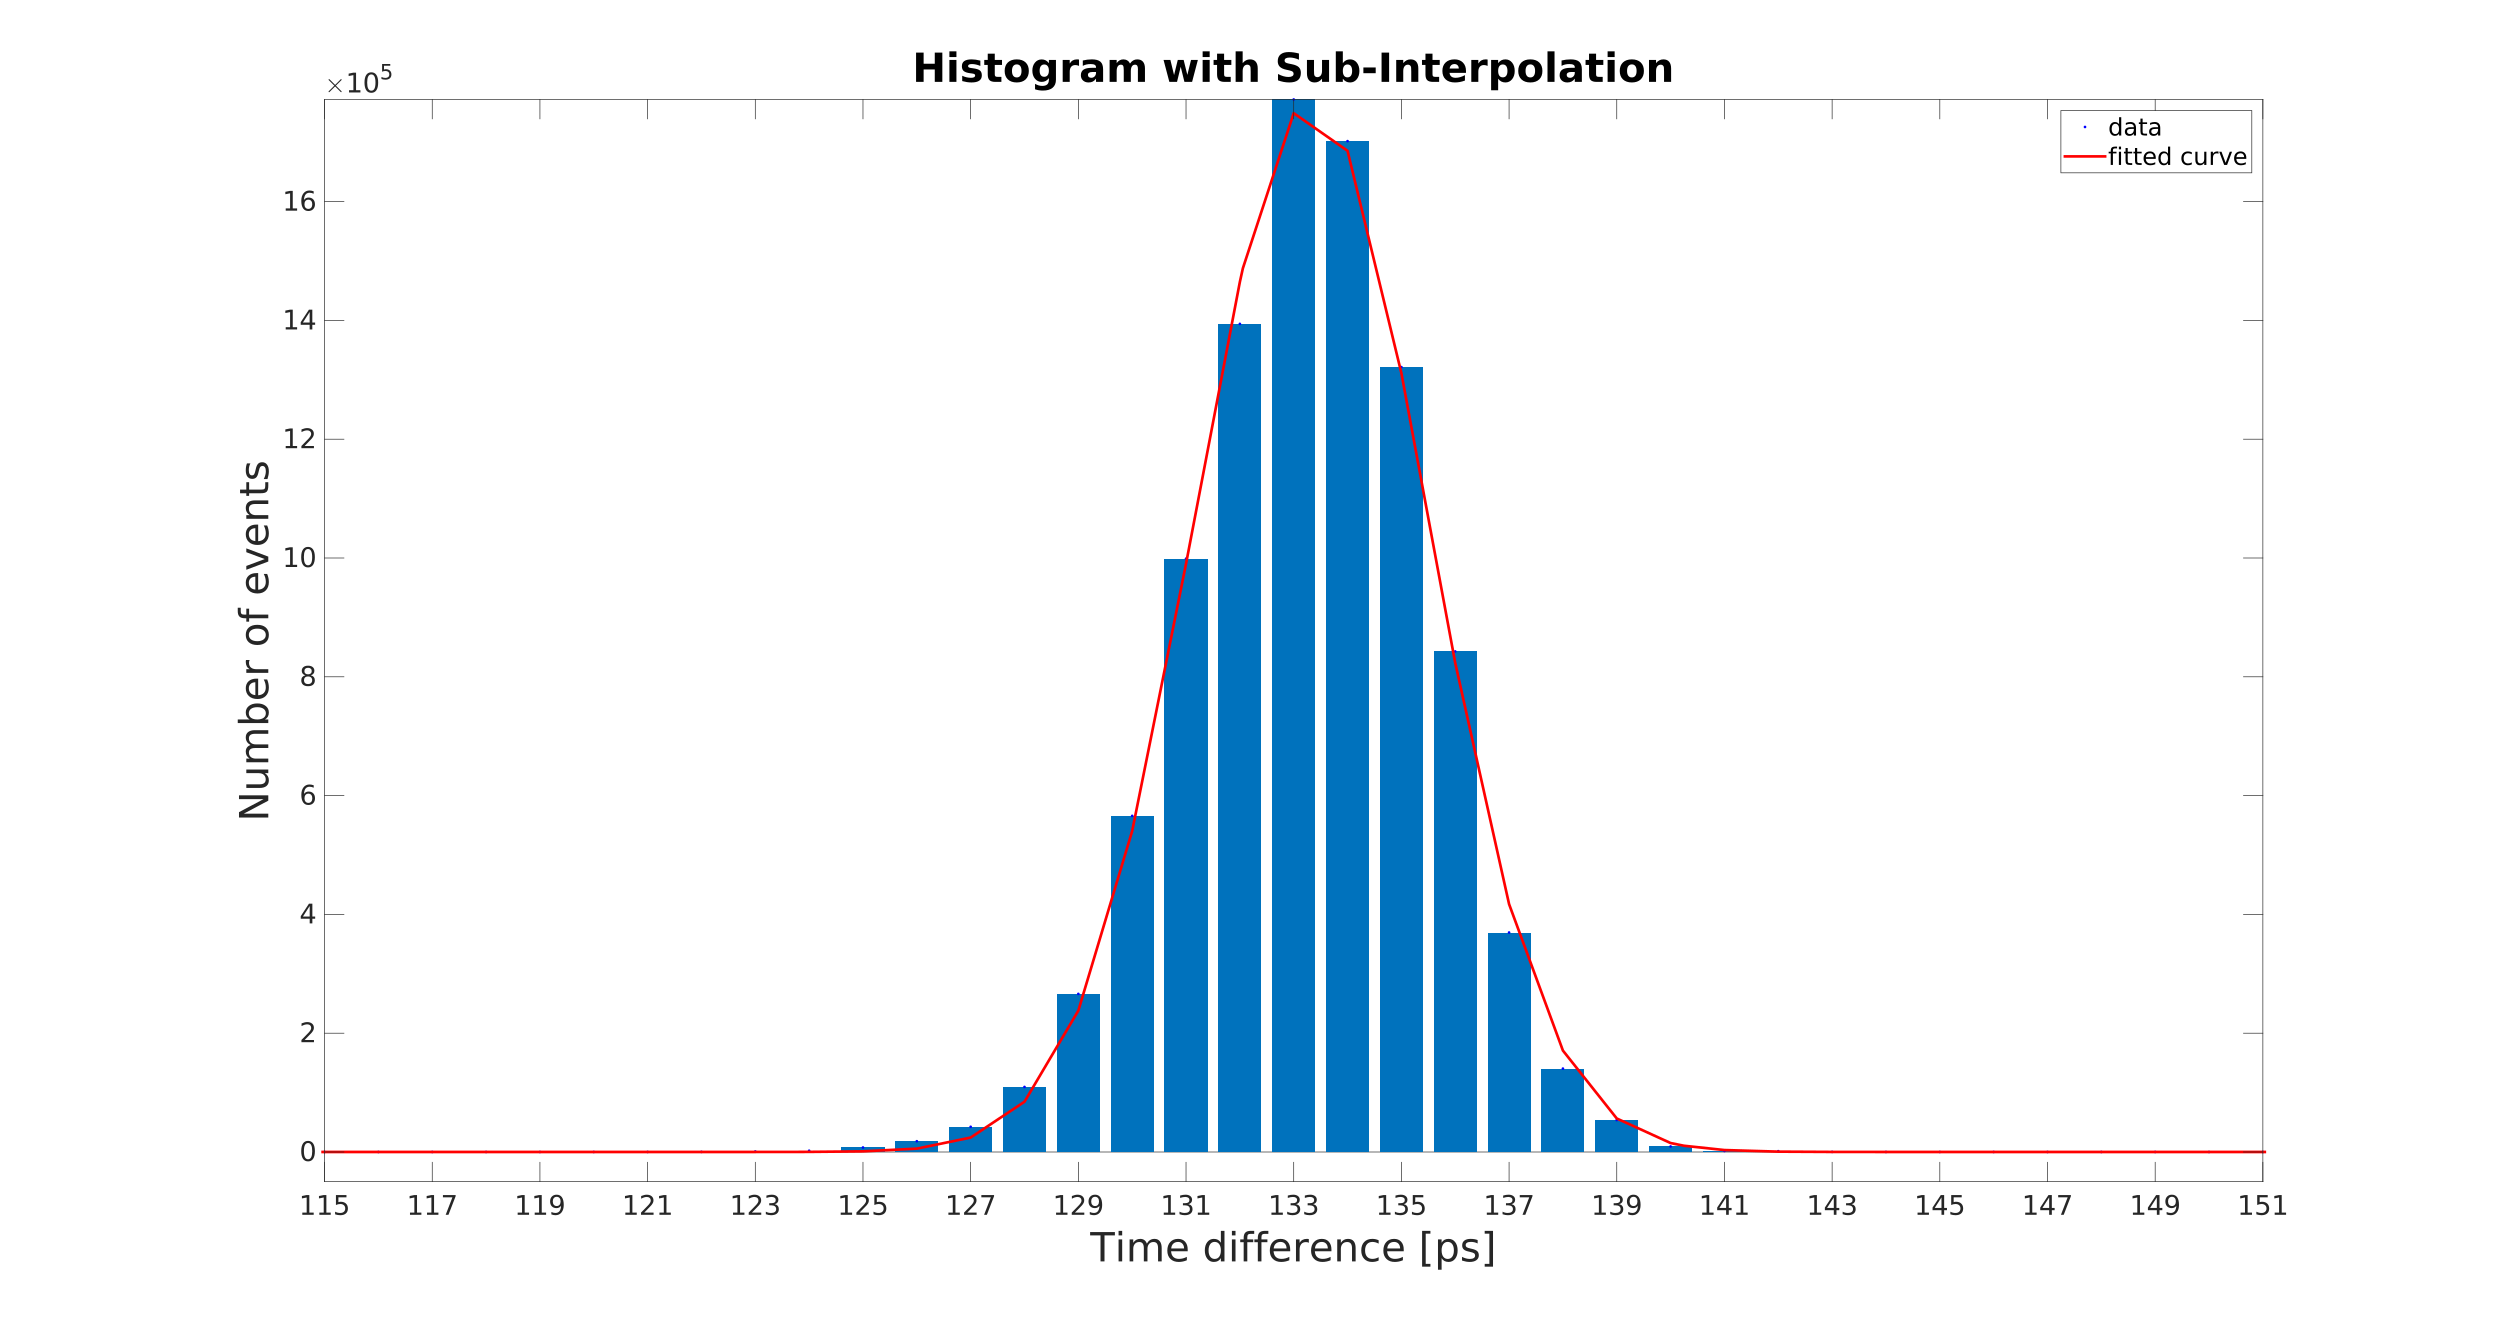 <?xml version="1.0"?>
<!DOCTYPE svg PUBLIC '-//W3C//DTD SVG 1.0//EN'
          'http://www.w3.org/TR/2001/REC-SVG-20010904/DTD/svg10.dtd'>
<svg xmlns:xlink="http://www.w3.org/1999/xlink" style="fill-opacity:1; color-rendering:auto; color-interpolation:auto; text-rendering:auto; stroke:black; stroke-linecap:square; stroke-miterlimit:10; shape-rendering:auto; stroke-opacity:1; fill:black; stroke-dasharray:none; font-weight:normal; stroke-width:1; font-family:'Dialog'; font-style:normal; stroke-linejoin:miter; font-size:12px; stroke-dashoffset:0; image-rendering:auto;" width="2488" height="1321" xmlns="http://www.w3.org/2000/svg"
><rect width="100%" height="100%" fill="#333333" stroke="none"/><!--Generated by the Batik Graphics2D SVG Generator--><defs id="genericDefs"
  /><g
  ><defs id="defs1"
    ><clipPath clipPathUnits="userSpaceOnUse" id="clipPath1"
      ><path d="M0 0 L2488 0 L2488 1321 L0 1321 L0 0 Z"
      /></clipPath
    ></defs
    ><g style="fill:white; stroke:white;"
    ><rect x="0" y="0" width="2488" style="clip-path:url(#clipPath1); stroke:none;" height="1321"
    /></g
    ><g style="fill:white; text-rendering:optimizeSpeed; color-rendering:optimizeSpeed; image-rendering:optimizeSpeed; shape-rendering:crispEdges; stroke:white; color-interpolation:sRGB;"
    ><rect x="0" width="2488" height="1321" y="0" style="stroke:none;"
      /><path style="stroke:none;" d="M323 1176 L2252 1176 L2252 99 L323 99 Z"
    /></g
    ><g transform="translate(1287.502,91.5)" style="font-size:40px; text-rendering:geometricPrecision; image-rendering:optimizeQuality; color-rendering:optimizeQuality; font-family:'SansSerif'; color-interpolation:linearRGB; font-weight:bold;"
    ><path style="stroke:none;" d="M-375.828 -39.156 L-368.312 -39.156 L-368.312 -28.047 L-357.219 -28.047 L-357.219 -39.156 L-349.688 -39.156 L-349.688 -10 L-357.219 -10 L-357.219 -22.359 L-368.312 -22.359 L-368.312 -10 L-375.828 -10 L-375.828 -39.156 ZM-342.664 -31.875 L-335.664 -31.875 L-335.664 -10 L-342.664 -10 L-342.664 -31.875 ZM-342.664 -40.391 L-335.664 -40.391 L-335.664 -34.688 L-342.664 -34.688 L-342.664 -40.391 ZM-311.859 -31.188 L-311.859 -25.875 Q-314.109 -26.812 -316.195 -27.281 Q-318.281 -27.75 -320.141 -27.75 Q-322.141 -27.75 -323.102 -27.258 Q-324.062 -26.766 -324.062 -25.719 Q-324.062 -24.891 -323.336 -24.438 Q-322.609 -23.984 -320.703 -23.766 L-319.484 -23.594 Q-314.109 -22.906 -312.25 -21.344 Q-310.391 -19.781 -310.391 -16.453 Q-310.391 -12.953 -312.969 -11.195 Q-315.547 -9.438 -320.672 -9.438 Q-322.844 -9.438 -325.156 -9.781 Q-327.469 -10.125 -329.906 -10.797 L-329.906 -16.109 Q-327.812 -15.094 -325.617 -14.586 Q-323.422 -14.078 -321.156 -14.078 Q-319.109 -14.078 -318.07 -14.648 Q-317.031 -15.219 -317.031 -16.328 Q-317.031 -17.266 -317.75 -17.727 Q-318.469 -18.188 -320.594 -18.438 L-321.828 -18.594 Q-326.484 -19.188 -328.359 -20.766 Q-330.234 -22.344 -330.234 -25.562 Q-330.234 -29.047 -327.852 -30.727 Q-325.469 -32.406 -320.547 -32.406 Q-318.625 -32.406 -316.492 -32.109 Q-314.359 -31.812 -311.859 -31.188 ZM-297.504 -38.094 L-297.504 -31.875 L-290.301 -31.875 L-290.301 -26.875 L-297.504 -26.875 L-297.504 -17.594 Q-297.504 -16.078 -296.902 -15.539 Q-296.301 -15 -294.504 -15 L-290.91 -15 L-290.91 -10 L-296.894 -10 Q-301.035 -10 -302.769 -11.727 Q-304.504 -13.453 -304.504 -17.594 L-304.504 -26.875 L-307.973 -26.875 L-307.973 -31.875 L-304.504 -31.875 L-304.504 -38.094 L-297.504 -38.094 ZM-275.617 -27.406 Q-277.93 -27.406 -279.156 -25.734 Q-280.383 -24.062 -280.383 -20.922 Q-280.383 -17.781 -279.156 -16.109 Q-277.93 -14.438 -275.617 -14.438 Q-273.32 -14.438 -272.109 -16.109 Q-270.898 -17.781 -270.898 -20.922 Q-270.898 -24.062 -272.109 -25.734 Q-273.32 -27.406 -275.617 -27.406 ZM-275.617 -32.406 Q-269.961 -32.406 -266.789 -29.359 Q-263.617 -26.312 -263.617 -20.922 Q-263.617 -15.531 -266.789 -12.484 Q-269.961 -9.438 -275.617 -9.438 Q-281.273 -9.438 -284.469 -12.484 Q-287.664 -15.531 -287.664 -20.922 Q-287.664 -26.312 -284.469 -29.359 Q-281.273 -32.406 -275.617 -32.406 ZM-243.652 -13.719 Q-245.106 -11.797 -246.84 -10.898 Q-248.574 -10 -250.871 -10 Q-254.871 -10 -257.488 -13.156 Q-260.106 -16.312 -260.106 -21.188 Q-260.106 -26.094 -257.488 -29.227 Q-254.871 -32.359 -250.871 -32.359 Q-248.574 -32.359 -246.84 -31.461 Q-245.106 -30.562 -243.652 -28.641 L-243.652 -31.875 L-236.621 -31.875 L-236.621 -12.203 Q-236.621 -6.938 -239.957 -4.148 Q-243.293 -1.359 -249.621 -1.359 Q-251.668 -1.359 -253.582 -1.672 Q-255.496 -1.984 -257.434 -2.641 L-257.434 -8.078 Q-255.59 -7.031 -253.832 -6.516 Q-252.074 -6 -250.293 -6 Q-246.856 -6 -245.254 -7.5 Q-243.652 -9 -243.652 -12.203 L-243.652 -13.719 ZM-248.262 -27.328 Q-250.434 -27.328 -251.644 -25.727 Q-252.856 -24.125 -252.856 -21.188 Q-252.856 -18.188 -251.684 -16.633 Q-250.512 -15.078 -248.262 -15.078 Q-246.074 -15.078 -244.863 -16.68 Q-243.652 -18.281 -243.652 -21.188 Q-243.652 -24.125 -244.863 -25.727 Q-246.074 -27.328 -248.262 -27.328 ZM-213.66 -25.922 Q-214.582 -26.344 -215.488 -26.555 Q-216.394 -26.766 -217.316 -26.766 Q-220.004 -26.766 -221.457 -25.031 Q-222.91 -23.297 -222.91 -20.078 L-222.91 -10 L-229.91 -10 L-229.91 -31.875 L-222.91 -31.875 L-222.91 -28.281 Q-221.566 -30.438 -219.816 -31.422 Q-218.066 -32.406 -215.629 -32.406 Q-215.285 -32.406 -214.871 -32.375 Q-214.457 -32.344 -213.676 -32.25 L-213.66 -25.922 ZM-200.371 -19.844 Q-202.559 -19.844 -203.668 -19.102 Q-204.777 -18.359 -204.777 -16.922 Q-204.777 -15.594 -203.887 -14.836 Q-202.996 -14.078 -201.418 -14.078 Q-199.434 -14.078 -198.09 -15.5 Q-196.746 -16.922 -196.746 -19.047 L-196.746 -19.844 L-200.371 -19.844 ZM-189.699 -22.484 L-189.699 -10 L-196.746 -10 L-196.746 -13.25 Q-198.152 -11.25 -199.91 -10.344 Q-201.668 -9.438 -204.184 -9.438 Q-207.59 -9.438 -209.707 -11.422 Q-211.824 -13.406 -211.824 -16.562 Q-211.824 -20.406 -209.176 -22.203 Q-206.527 -24 -200.871 -24 L-196.746 -24 L-196.746 -24.547 Q-196.746 -26.219 -198.051 -26.984 Q-199.356 -27.75 -202.137 -27.75 Q-204.387 -27.75 -206.316 -27.305 Q-208.246 -26.859 -209.902 -25.953 L-209.902 -31.297 Q-207.668 -31.844 -205.402 -32.125 Q-203.137 -32.406 -200.871 -32.406 Q-194.949 -32.406 -192.324 -30.07 Q-189.699 -27.734 -189.699 -22.484 ZM-162.91 -28.25 Q-161.582 -30.281 -159.762 -31.344 Q-157.941 -32.406 -155.754 -32.406 Q-151.973 -32.406 -150.004 -30.078 Q-148.035 -27.75 -148.035 -23.328 L-148.035 -10 L-155.066 -10 L-155.066 -21.406 Q-155.051 -21.656 -155.035 -21.93 Q-155.019 -22.203 -155.019 -22.719 Q-155.019 -25.047 -155.707 -26.086 Q-156.394 -27.125 -157.91 -27.125 Q-159.91 -27.125 -160.996 -25.484 Q-162.082 -23.844 -162.113 -20.75 L-162.113 -10 L-169.144 -10 L-169.144 -21.406 Q-169.144 -25.047 -169.769 -26.086 Q-170.394 -27.125 -172.004 -27.125 Q-174.004 -27.125 -175.098 -25.477 Q-176.191 -23.828 -176.191 -20.766 L-176.191 -10 L-183.223 -10 L-183.223 -31.875 L-176.191 -31.875 L-176.191 -28.672 Q-174.91 -30.531 -173.238 -31.469 Q-171.566 -32.406 -169.551 -32.406 Q-167.285 -32.406 -165.551 -31.312 Q-163.816 -30.219 -162.91 -28.25 ZM-129.539 -31.875 L-122.742 -31.875 L-119.07 -16.797 L-115.383 -31.875 L-109.539 -31.875 L-105.867 -16.953 L-102.18 -31.875 L-95.383 -31.875 L-101.133 -10 L-108.773 -10 L-112.461 -25.047 L-116.133 -10 L-123.773 -10 L-129.539 -31.875 ZM-90.633 -31.875 L-83.633 -31.875 L-83.633 -10 L-90.633 -10 L-90.633 -31.875 ZM-90.633 -40.391 L-83.633 -40.391 L-83.633 -34.688 L-90.633 -34.688 L-90.633 -40.391 ZM-69.281 -38.094 L-69.281 -31.875 L-62.078 -31.875 L-62.078 -26.875 L-69.281 -26.875 L-69.281 -17.594 Q-69.281 -16.078 -68.68 -15.539 Q-68.078 -15 -66.281 -15 L-62.688 -15 L-62.688 -10 L-68.672 -10 Q-72.812 -10 -74.547 -11.727 Q-76.281 -13.453 -76.281 -17.594 L-76.281 -26.875 L-79.75 -26.875 L-79.75 -31.875 L-76.281 -31.875 L-76.281 -38.094 L-69.281 -38.094 ZM-35.801 -23.328 L-35.801 -10 L-42.832 -10 L-42.832 -12.172 L-42.832 -20.156 Q-42.832 -23.031 -42.965 -24.102 Q-43.098 -25.172 -43.41 -25.688 Q-43.816 -26.375 -44.52 -26.75 Q-45.223 -27.125 -46.113 -27.125 Q-48.301 -27.125 -49.551 -25.438 Q-50.801 -23.75 -50.801 -20.766 L-50.801 -10 L-57.801 -10 L-57.801 -40.391 L-50.801 -40.391 L-50.801 -28.672 Q-49.223 -30.594 -47.449 -31.5 Q-45.676 -32.406 -43.52 -32.406 Q-39.738 -32.406 -37.77 -30.078 Q-35.801 -27.75 -35.801 -23.328 ZM5.211 -38.25 L5.211 -32.078 Q2.805 -33.141 0.523 -33.688 Q-1.758 -34.234 -3.789 -34.234 Q-6.492 -34.234 -7.781 -33.492 Q-9.07 -32.75 -9.07 -31.188 Q-9.07 -30.016 -8.203 -29.367 Q-7.336 -28.719 -5.039 -28.25 L-1.836 -27.594 Q3.023 -26.625 5.07 -24.633 Q7.117 -22.641 7.117 -18.969 Q7.117 -14.141 4.258 -11.789 Q1.398 -9.438 -4.477 -9.438 Q-7.258 -9.438 -10.047 -9.961 Q-12.836 -10.484 -15.633 -11.531 L-15.633 -17.875 Q-12.836 -16.391 -10.227 -15.641 Q-7.617 -14.891 -5.195 -14.891 Q-2.742 -14.891 -1.43 -15.711 Q-0.117 -16.531 -0.117 -18.047 Q-0.117 -19.422 -1.008 -20.164 Q-1.898 -20.906 -4.555 -21.484 L-7.461 -22.125 Q-11.836 -23.062 -13.859 -25.117 Q-15.883 -27.172 -15.883 -30.641 Q-15.883 -35 -13.07 -37.344 Q-10.258 -39.688 -4.992 -39.688 Q-2.586 -39.688 -0.047 -39.328 Q2.492 -38.969 5.211 -38.25 ZM13.176 -18.516 L13.176 -31.875 L20.207 -31.875 L20.207 -29.688 Q20.207 -27.906 20.191 -25.227 Q20.176 -22.547 20.176 -21.641 Q20.176 -19 20.309 -17.844 Q20.441 -16.688 20.77 -16.156 Q21.207 -15.469 21.902 -15.102 Q22.598 -14.734 23.488 -14.734 Q25.676 -14.734 26.926 -16.414 Q28.176 -18.094 28.176 -21.078 L28.176 -31.875 L35.176 -31.875 L35.176 -10 L28.176 -10 L28.176 -13.172 Q26.598 -11.25 24.832 -10.344 Q23.066 -9.438 20.926 -9.438 Q17.145 -9.438 15.16 -11.758 Q13.176 -14.078 13.176 -18.516 ZM53.527 -14.516 Q55.777 -14.516 56.957 -16.156 Q58.137 -17.797 58.137 -20.922 Q58.137 -24.047 56.957 -25.688 Q55.777 -27.328 53.527 -27.328 Q51.277 -27.328 50.082 -25.68 Q48.887 -24.031 48.887 -20.922 Q48.887 -17.812 50.082 -16.164 Q51.277 -14.516 53.527 -14.516 ZM48.887 -28.672 Q50.324 -30.594 52.082 -31.5 Q53.84 -32.406 56.121 -32.406 Q60.168 -32.406 62.77 -29.195 Q65.371 -25.984 65.371 -20.922 Q65.371 -15.859 62.77 -12.648 Q60.168 -9.438 56.121 -9.438 Q53.84 -9.438 52.082 -10.344 Q50.324 -11.25 48.887 -13.172 L48.887 -10 L41.887 -10 L41.887 -40.391 L48.887 -40.391 L48.887 -28.672 ZM69.332 -24.359 L81.598 -24.359 L81.598 -18.672 L69.332 -18.672 L69.332 -24.359 ZM87.434 -39.156 L94.949 -39.156 L94.949 -10 L87.434 -10 L87.434 -39.156 ZM124.004 -23.328 L124.004 -10 L116.973 -10 L116.973 -12.172 L116.973 -20.203 Q116.973 -23.031 116.84 -24.102 Q116.707 -25.172 116.394 -25.688 Q115.988 -26.375 115.285 -26.75 Q114.582 -27.125 113.691 -27.125 Q111.504 -27.125 110.254 -25.438 Q109.004 -23.75 109.004 -20.766 L109.004 -10 L102.004 -10 L102.004 -31.875 L109.004 -31.875 L109.004 -28.672 Q110.582 -30.594 112.356 -31.5 Q114.129 -32.406 116.285 -32.406 Q120.066 -32.406 122.035 -30.078 Q124.004 -27.75 124.004 -23.328 ZM138.121 -38.094 L138.121 -31.875 L145.324 -31.875 L145.324 -26.875 L138.121 -26.875 L138.121 -17.594 Q138.121 -16.078 138.723 -15.539 Q139.324 -15 141.121 -15 L144.715 -15 L144.715 -10 L138.731 -10 Q134.59 -10 132.856 -11.727 Q131.121 -13.453 131.121 -17.594 L131.121 -26.875 L127.652 -26.875 L127.652 -31.875 L131.121 -31.875 L131.121 -38.094 L138.121 -38.094 ZM171.445 -21 L171.445 -19 L155.086 -19 Q155.352 -16.547 156.875 -15.312 Q158.398 -14.078 161.133 -14.078 Q163.336 -14.078 165.648 -14.734 Q167.961 -15.391 170.398 -16.719 L170.398 -11.328 Q167.93 -10.391 165.445 -9.914 Q162.961 -9.438 160.477 -9.438 Q154.539 -9.438 151.25 -12.453 Q147.961 -15.469 147.961 -20.922 Q147.961 -26.266 151.195 -29.336 Q154.43 -32.406 160.086 -32.406 Q165.242 -32.406 168.344 -29.297 Q171.445 -26.188 171.445 -21 ZM164.258 -23.328 Q164.258 -25.312 163.094 -26.531 Q161.93 -27.75 160.055 -27.75 Q158.023 -27.75 156.75 -26.609 Q155.477 -25.469 155.164 -23.328 L164.258 -23.328 ZM192.981 -25.922 Q192.059 -26.344 191.152 -26.555 Q190.246 -26.766 189.324 -26.766 Q186.637 -26.766 185.184 -25.031 Q183.731 -23.297 183.731 -20.078 L183.731 -10 L176.731 -10 L176.731 -31.875 L183.731 -31.875 L183.731 -28.281 Q185.074 -30.438 186.824 -31.422 Q188.574 -32.406 191.012 -32.406 Q191.356 -32.406 191.769 -32.375 Q192.184 -32.344 192.965 -32.25 L192.981 -25.922 ZM203.457 -13.172 L203.457 -1.672 L196.457 -1.672 L196.457 -31.875 L203.457 -31.875 L203.457 -28.672 Q204.894 -30.594 206.652 -31.5 Q208.41 -32.406 210.691 -32.406 Q214.738 -32.406 217.34 -29.195 Q219.941 -25.984 219.941 -20.922 Q219.941 -15.859 217.34 -12.648 Q214.738 -9.438 210.691 -9.438 Q208.41 -9.438 206.652 -10.344 Q204.894 -11.25 203.457 -13.172 ZM208.098 -27.328 Q205.848 -27.328 204.652 -25.68 Q203.457 -24.031 203.457 -20.922 Q203.457 -17.812 204.652 -16.164 Q205.848 -14.516 208.098 -14.516 Q210.348 -14.516 211.527 -16.156 Q212.707 -17.797 212.707 -20.922 Q212.707 -24.047 211.527 -25.688 Q210.348 -27.328 208.098 -27.328 ZM235.496 -27.406 Q233.184 -27.406 231.957 -25.734 Q230.731 -24.062 230.731 -20.922 Q230.731 -17.781 231.957 -16.109 Q233.184 -14.438 235.496 -14.438 Q237.793 -14.438 239.004 -16.109 Q240.215 -17.781 240.215 -20.922 Q240.215 -24.062 239.004 -25.734 Q237.793 -27.406 235.496 -27.406 ZM235.496 -32.406 Q241.152 -32.406 244.324 -29.359 Q247.496 -26.312 247.496 -20.922 Q247.496 -15.531 244.324 -12.484 Q241.152 -9.438 235.496 -9.438 Q229.84 -9.438 226.644 -12.484 Q223.449 -15.531 223.449 -20.922 Q223.449 -26.312 226.644 -29.359 Q229.84 -32.406 235.496 -32.406 ZM252.57 -40.391 L259.57 -40.391 L259.57 -10 L252.57 -10 L252.57 -40.391 ZM276.094 -19.844 Q273.906 -19.844 272.797 -19.102 Q271.688 -18.359 271.688 -16.922 Q271.688 -15.594 272.578 -14.836 Q273.469 -14.078 275.047 -14.078 Q277.031 -14.078 278.375 -15.5 Q279.719 -16.922 279.719 -19.047 L279.719 -19.844 L276.094 -19.844 ZM286.766 -22.484 L286.766 -10 L279.719 -10 L279.719 -13.25 Q278.312 -11.25 276.555 -10.344 Q274.797 -9.438 272.281 -9.438 Q268.875 -9.438 266.758 -11.422 Q264.641 -13.406 264.641 -16.562 Q264.641 -20.406 267.289 -22.203 Q269.938 -24 275.594 -24 L279.719 -24 L279.719 -24.547 Q279.719 -26.219 278.414 -26.984 Q277.109 -27.75 274.328 -27.75 Q272.078 -27.75 270.148 -27.305 Q268.219 -26.859 266.562 -25.953 L266.562 -31.297 Q268.797 -31.844 271.062 -32.125 Q273.328 -32.406 275.594 -32.406 Q281.516 -32.406 284.141 -30.07 Q286.766 -27.734 286.766 -22.484 ZM300.914 -38.094 L300.914 -31.875 L308.117 -31.875 L308.117 -26.875 L300.914 -26.875 L300.914 -17.594 Q300.914 -16.078 301.516 -15.539 Q302.117 -15 303.914 -15 L307.508 -15 L307.508 -10 L301.523 -10 Q297.383 -10 295.648 -11.727 Q293.914 -13.453 293.914 -17.594 L293.914 -26.875 L290.445 -26.875 L290.445 -31.875 L293.914 -31.875 L293.914 -38.094 L300.914 -38.094 ZM312.394 -31.875 L319.394 -31.875 L319.394 -10 L312.394 -10 L312.394 -31.875 ZM312.394 -40.391 L319.394 -40.391 L319.394 -34.688 L312.394 -34.688 L312.394 -40.391 ZM336.512 -27.406 Q334.199 -27.406 332.973 -25.734 Q331.746 -24.062 331.746 -20.922 Q331.746 -17.781 332.973 -16.109 Q334.199 -14.438 336.512 -14.438 Q338.809 -14.438 340.019 -16.109 Q341.231 -17.781 341.231 -20.922 Q341.231 -24.062 340.019 -25.734 Q338.809 -27.406 336.512 -27.406 ZM336.512 -32.406 Q342.168 -32.406 345.34 -29.359 Q348.512 -26.312 348.512 -20.922 Q348.512 -15.531 345.34 -12.484 Q342.168 -9.438 336.512 -9.438 Q330.856 -9.438 327.66 -12.484 Q324.465 -15.531 324.465 -20.922 Q324.465 -26.312 327.66 -29.359 Q330.856 -32.406 336.512 -32.406 ZM375.586 -23.328 L375.586 -10 L368.555 -10 L368.555 -12.172 L368.555 -20.203 Q368.555 -23.031 368.422 -24.102 Q368.289 -25.172 367.977 -25.688 Q367.57 -26.375 366.867 -26.75 Q366.164 -27.125 365.273 -27.125 Q363.086 -27.125 361.836 -25.438 Q360.586 -23.75 360.586 -20.766 L360.586 -10 L353.586 -10 L353.586 -31.875 L360.586 -31.875 L360.586 -28.672 Q362.164 -30.594 363.938 -31.5 Q365.711 -32.406 367.867 -32.406 Q371.648 -32.406 373.617 -30.078 Q375.586 -27.75 375.586 -23.328 Z"
    /></g
    ><g style="stroke-linecap:butt; fill:rgb(38,38,38); text-rendering:geometricPrecision; image-rendering:optimizeQuality; color-rendering:optimizeQuality; stroke-linejoin:round; stroke:rgb(38,38,38); color-interpolation:linearRGB; stroke-width:0.667;"
    ><line y2="1146.443" style="fill:none;" x1="323" x2="2252" y1="1146.443"
    /></g
    ><g style="fill:rgb(0,114,189); text-rendering:optimizeSpeed; color-rendering:optimizeSpeed; image-rendering:optimizeSpeed; shape-rendering:crispEdges; stroke:rgb(0,114,189); color-interpolation:sRGB;"
    ><path style="stroke:none;" d="M665.933 1146.443 L665.933 1146.421 L623.067 1146.421 L623.067 1146.443 ZM719.517 1146.443 L719.517 1146.37 L676.65 1146.37 L676.65 1146.443 ZM773.1 1146.443 L773.1 1146.01 L730.233 1146.01 L730.233 1146.443 ZM826.683 1146.443 L826.683 1145.21 L783.817 1145.21 L783.817 1146.443 ZM880.267 1146.443 L880.267 1141.989 L837.4 1141.989 L837.4 1146.443 ZM933.85 1146.443 L933.85 1135.745 L890.983 1135.745 L890.983 1146.443 ZM987.433 1146.443 L987.433 1121.41 L944.567 1121.41 L944.567 1146.443 ZM1041.016 1146.443 L1041.016 1081.742 L998.15 1081.742 L998.15 1146.443 ZM1094.6 1146.443 L1094.6 989.128 L1051.734 989.128 L1051.734 1146.443 ZM1148.183 1146.443 L1148.183 811.964 L1105.317 811.964 L1105.317 1146.443 ZM1201.766 1146.443 L1201.766 556.047 L1158.9 556.047 L1158.9 1146.443 ZM1255.35 1146.443 L1255.35 322.334 L1212.484 322.334 L1212.484 1146.443 ZM1308.933 1146.443 L1308.933 99 L1266.067 99 L1266.067 1146.443 ZM1362.516 1146.443 L1362.516 140.451 L1319.65 140.451 L1319.65 1146.443 ZM1416.1 1146.443 L1416.1 365.356 L1373.234 365.356 L1373.234 1146.443 ZM1469.683 1146.443 L1469.683 648.311 L1426.817 648.311 L1426.817 1146.443 ZM1523.266 1146.443 L1523.266 928.042 L1480.4 928.042 L1480.4 1146.443 ZM1576.85 1146.443 L1576.85 1063.488 L1533.984 1063.488 L1533.984 1146.443 ZM1630.433 1146.443 L1630.433 1114.696 L1587.567 1114.696 L1587.567 1146.443 ZM1684.016 1146.443 L1684.016 1140.969 L1641.15 1140.969 L1641.15 1146.443 ZM1737.6 1146.443 L1737.6 1145.439 L1694.734 1145.439 L1694.734 1146.443 ZM1791.183 1146.443 L1791.183 1145.649 L1748.317 1145.649 L1748.317 1146.443 ZM1844.766 1146.443 L1844.766 1146.381 L1801.9 1146.381 L1801.9 1146.443 ZM1898.35 1146.443 L1898.35 1146.438 L1855.484 1146.438 L1855.484 1146.443 ZM1951.933 1146.443 L1951.933 1146.44 L1909.067 1146.44 L1909.067 1146.443 Z"
    /></g
    ><g transform="translate(323,1146.443)" style="stroke-linecap:butt; fill:blue; text-rendering:geometricPrecision; image-rendering:optimizeQuality; color-rendering:optimizeQuality; stroke-linejoin:round; stroke:blue; color-interpolation:linearRGB; stroke-width:0.667;"
    ><circle r="1.333" style="stroke:none;" cx="0" cy="0"
    /></g
    ><g transform="translate(376.583,1146.443)" style="stroke-linecap:butt; fill:blue; text-rendering:geometricPrecision; image-rendering:optimizeQuality; color-rendering:optimizeQuality; stroke-linejoin:round; stroke:blue; color-interpolation:linearRGB; stroke-width:0.667;"
    ><circle r="1.333" style="stroke:none;" cx="0" cy="0"
    /></g
    ><g transform="translate(430.167,1146.443)" style="stroke-linecap:butt; fill:blue; text-rendering:geometricPrecision; image-rendering:optimizeQuality; color-rendering:optimizeQuality; stroke-linejoin:round; stroke:blue; color-interpolation:linearRGB; stroke-width:0.667;"
    ><circle r="1.333" style="stroke:none;" cx="0" cy="0"
    /></g
    ><g transform="translate(483.75,1146.443)" style="stroke-linecap:butt; fill:blue; text-rendering:geometricPrecision; image-rendering:optimizeQuality; color-rendering:optimizeQuality; stroke-linejoin:round; stroke:blue; color-interpolation:linearRGB; stroke-width:0.667;"
    ><circle r="1.333" style="stroke:none;" cx="0" cy="0"
    /></g
    ><g transform="translate(537.333,1146.443)" style="stroke-linecap:butt; fill:blue; text-rendering:geometricPrecision; image-rendering:optimizeQuality; color-rendering:optimizeQuality; stroke-linejoin:round; stroke:blue; color-interpolation:linearRGB; stroke-width:0.667;"
    ><circle r="1.333" style="stroke:none;" cx="0" cy="0"
    /></g
    ><g transform="translate(590.917,1146.443)" style="stroke-linecap:butt; fill:blue; text-rendering:geometricPrecision; image-rendering:optimizeQuality; color-rendering:optimizeQuality; stroke-linejoin:round; stroke:blue; color-interpolation:linearRGB; stroke-width:0.667;"
    ><circle r="1.333" style="stroke:none;" cx="0" cy="0"
    /></g
    ><g transform="translate(644.5,1146.421)" style="stroke-linecap:butt; fill:blue; text-rendering:geometricPrecision; image-rendering:optimizeQuality; color-rendering:optimizeQuality; stroke-linejoin:round; stroke:blue; color-interpolation:linearRGB; stroke-width:0.667;"
    ><circle r="1.333" style="stroke:none;" cx="0" cy="0"
    /></g
    ><g transform="translate(698.083,1146.37)" style="stroke-linecap:butt; fill:blue; text-rendering:geometricPrecision; image-rendering:optimizeQuality; color-rendering:optimizeQuality; stroke-linejoin:round; stroke:blue; color-interpolation:linearRGB; stroke-width:0.667;"
    ><circle r="1.333" style="stroke:none;" cx="0" cy="0"
    /></g
    ><g transform="translate(751.667,1146.01)" style="stroke-linecap:butt; fill:blue; text-rendering:geometricPrecision; image-rendering:optimizeQuality; color-rendering:optimizeQuality; stroke-linejoin:round; stroke:blue; color-interpolation:linearRGB; stroke-width:0.667;"
    ><circle r="1.333" style="stroke:none;" cx="0" cy="0"
    /></g
    ><g transform="translate(805.25,1145.21)" style="stroke-linecap:butt; fill:blue; text-rendering:geometricPrecision; image-rendering:optimizeQuality; color-rendering:optimizeQuality; stroke-linejoin:round; stroke:blue; color-interpolation:linearRGB; stroke-width:0.667;"
    ><circle r="1.333" style="stroke:none;" cx="0" cy="0"
    /></g
    ><g transform="translate(858.833,1141.989)" style="stroke-linecap:butt; fill:blue; text-rendering:geometricPrecision; image-rendering:optimizeQuality; color-rendering:optimizeQuality; stroke-linejoin:round; stroke:blue; color-interpolation:linearRGB; stroke-width:0.667;"
    ><circle r="1.333" style="stroke:none;" cx="0" cy="0"
    /></g
    ><g transform="translate(912.417,1135.745)" style="stroke-linecap:butt; fill:blue; text-rendering:geometricPrecision; image-rendering:optimizeQuality; color-rendering:optimizeQuality; stroke-linejoin:round; stroke:blue; color-interpolation:linearRGB; stroke-width:0.667;"
    ><circle r="1.333" style="stroke:none;" cx="0" cy="0"
    /></g
    ><g transform="translate(966,1121.41)" style="stroke-linecap:butt; fill:blue; text-rendering:geometricPrecision; image-rendering:optimizeQuality; color-rendering:optimizeQuality; stroke-linejoin:round; stroke:blue; color-interpolation:linearRGB; stroke-width:0.667;"
    ><circle r="1.333" style="stroke:none;" cx="0" cy="0"
    /></g
    ><g transform="translate(1019.583,1081.742)" style="stroke-linecap:butt; fill:blue; text-rendering:geometricPrecision; image-rendering:optimizeQuality; color-rendering:optimizeQuality; stroke-linejoin:round; stroke:blue; color-interpolation:linearRGB; stroke-width:0.667;"
    ><circle r="1.333" style="stroke:none;" cx="0" cy="0"
    /></g
    ><g transform="translate(1073.167,989.128)" style="stroke-linecap:butt; fill:blue; text-rendering:geometricPrecision; image-rendering:optimizeQuality; color-rendering:optimizeQuality; stroke-linejoin:round; stroke:blue; color-interpolation:linearRGB; stroke-width:0.667;"
    ><circle r="1.333" style="stroke:none;" cx="0" cy="0"
    /></g
    ><g transform="translate(1126.75,811.964)" style="stroke-linecap:butt; fill:blue; text-rendering:geometricPrecision; image-rendering:optimizeQuality; color-rendering:optimizeQuality; stroke-linejoin:round; stroke:blue; color-interpolation:linearRGB; stroke-width:0.667;"
    ><circle r="1.333" style="stroke:none;" cx="0" cy="0"
    /></g
    ><g transform="translate(1180.333,556.047)" style="stroke-linecap:butt; fill:blue; text-rendering:geometricPrecision; image-rendering:optimizeQuality; color-rendering:optimizeQuality; stroke-linejoin:round; stroke:blue; color-interpolation:linearRGB; stroke-width:0.667;"
    ><circle r="1.333" style="stroke:none;" cx="0" cy="0"
    /></g
    ><g transform="translate(1233.917,322.334)" style="stroke-linecap:butt; fill:blue; text-rendering:geometricPrecision; image-rendering:optimizeQuality; color-rendering:optimizeQuality; stroke-linejoin:round; stroke:blue; color-interpolation:linearRGB; stroke-width:0.667;"
    ><circle r="1.333" style="stroke:none;" cx="0" cy="0"
    /></g
    ><g transform="translate(1287.5,99)" style="stroke-linecap:butt; fill:blue; text-rendering:geometricPrecision; image-rendering:optimizeQuality; color-rendering:optimizeQuality; stroke-linejoin:round; stroke:blue; color-interpolation:linearRGB; stroke-width:0.667;"
    ><circle r="1.333" style="stroke:none;" cx="0" cy="0"
    /></g
    ><g transform="translate(1341.083,140.451)" style="stroke-linecap:butt; fill:blue; text-rendering:geometricPrecision; image-rendering:optimizeQuality; color-rendering:optimizeQuality; stroke-linejoin:round; stroke:blue; color-interpolation:linearRGB; stroke-width:0.667;"
    ><circle r="1.333" style="stroke:none;" cx="0" cy="0"
    /></g
    ><g transform="translate(1394.667,365.356)" style="stroke-linecap:butt; fill:blue; text-rendering:geometricPrecision; image-rendering:optimizeQuality; color-rendering:optimizeQuality; stroke-linejoin:round; stroke:blue; color-interpolation:linearRGB; stroke-width:0.667;"
    ><circle r="1.333" style="stroke:none;" cx="0" cy="0"
    /></g
    ><g transform="translate(1448.25,648.311)" style="stroke-linecap:butt; fill:blue; text-rendering:geometricPrecision; image-rendering:optimizeQuality; color-rendering:optimizeQuality; stroke-linejoin:round; stroke:blue; color-interpolation:linearRGB; stroke-width:0.667;"
    ><circle r="1.333" style="stroke:none;" cx="0" cy="0"
    /></g
    ><g transform="translate(1501.833,928.042)" style="stroke-linecap:butt; fill:blue; text-rendering:geometricPrecision; image-rendering:optimizeQuality; color-rendering:optimizeQuality; stroke-linejoin:round; stroke:blue; color-interpolation:linearRGB; stroke-width:0.667;"
    ><circle r="1.333" style="stroke:none;" cx="0" cy="0"
    /></g
    ><g transform="translate(1555.417,1063.488)" style="stroke-linecap:butt; fill:blue; text-rendering:geometricPrecision; image-rendering:optimizeQuality; color-rendering:optimizeQuality; stroke-linejoin:round; stroke:blue; color-interpolation:linearRGB; stroke-width:0.667;"
    ><circle r="1.333" style="stroke:none;" cx="0" cy="0"
    /></g
    ><g transform="translate(1609,1114.696)" style="stroke-linecap:butt; fill:blue; text-rendering:geometricPrecision; image-rendering:optimizeQuality; color-rendering:optimizeQuality; stroke-linejoin:round; stroke:blue; color-interpolation:linearRGB; stroke-width:0.667;"
    ><circle r="1.333" style="stroke:none;" cx="0" cy="0"
    /></g
    ><g transform="translate(1662.583,1140.969)" style="stroke-linecap:butt; fill:blue; text-rendering:geometricPrecision; image-rendering:optimizeQuality; color-rendering:optimizeQuality; stroke-linejoin:round; stroke:blue; color-interpolation:linearRGB; stroke-width:0.667;"
    ><circle r="1.333" style="stroke:none;" cx="0" cy="0"
    /></g
    ><g transform="translate(1716.167,1145.439)" style="stroke-linecap:butt; fill:blue; text-rendering:geometricPrecision; image-rendering:optimizeQuality; color-rendering:optimizeQuality; stroke-linejoin:round; stroke:blue; color-interpolation:linearRGB; stroke-width:0.667;"
    ><circle r="1.333" style="stroke:none;" cx="0" cy="0"
    /></g
    ><g transform="translate(1769.75,1145.649)" style="stroke-linecap:butt; fill:blue; text-rendering:geometricPrecision; image-rendering:optimizeQuality; color-rendering:optimizeQuality; stroke-linejoin:round; stroke:blue; color-interpolation:linearRGB; stroke-width:0.667;"
    ><circle r="1.333" style="stroke:none;" cx="0" cy="0"
    /></g
    ><g transform="translate(1823.333,1146.381)" style="stroke-linecap:butt; fill:blue; text-rendering:geometricPrecision; image-rendering:optimizeQuality; color-rendering:optimizeQuality; stroke-linejoin:round; stroke:blue; color-interpolation:linearRGB; stroke-width:0.667;"
    ><circle r="1.333" style="stroke:none;" cx="0" cy="0"
    /></g
    ><g transform="translate(1876.917,1146.438)" style="stroke-linecap:butt; fill:blue; text-rendering:geometricPrecision; image-rendering:optimizeQuality; color-rendering:optimizeQuality; stroke-linejoin:round; stroke:blue; color-interpolation:linearRGB; stroke-width:0.667;"
    ><circle r="1.333" style="stroke:none;" cx="0" cy="0"
    /></g
    ><g transform="translate(1930.5,1146.44)" style="stroke-linecap:butt; fill:blue; text-rendering:geometricPrecision; image-rendering:optimizeQuality; color-rendering:optimizeQuality; stroke-linejoin:round; stroke:blue; color-interpolation:linearRGB; stroke-width:0.667;"
    ><circle r="1.333" style="stroke:none;" cx="0" cy="0"
    /></g
    ><g transform="translate(1984.083,1146.443)" style="stroke-linecap:butt; fill:blue; text-rendering:geometricPrecision; image-rendering:optimizeQuality; color-rendering:optimizeQuality; stroke-linejoin:round; stroke:blue; color-interpolation:linearRGB; stroke-width:0.667;"
    ><circle r="1.333" style="stroke:none;" cx="0" cy="0"
    /></g
    ><g transform="translate(2037.667,1146.443)" style="stroke-linecap:butt; fill:blue; text-rendering:geometricPrecision; image-rendering:optimizeQuality; color-rendering:optimizeQuality; stroke-linejoin:round; stroke:blue; color-interpolation:linearRGB; stroke-width:0.667;"
    ><circle r="1.333" style="stroke:none;" cx="0" cy="0"
    /></g
    ><g transform="translate(2091.25,1146.443)" style="stroke-linecap:butt; fill:blue; text-rendering:geometricPrecision; image-rendering:optimizeQuality; color-rendering:optimizeQuality; stroke-linejoin:round; stroke:blue; color-interpolation:linearRGB; stroke-width:0.667;"
    ><circle r="1.333" style="stroke:none;" cx="0" cy="0"
    /></g
    ><g transform="translate(2144.833,1146.443)" style="stroke-linecap:butt; fill:blue; text-rendering:geometricPrecision; image-rendering:optimizeQuality; color-rendering:optimizeQuality; stroke-linejoin:round; stroke:blue; color-interpolation:linearRGB; stroke-width:0.667;"
    ><circle r="1.333" style="stroke:none;" cx="0" cy="0"
    /></g
    ><g transform="translate(2198.417,1146.443)" style="stroke-linecap:butt; fill:blue; text-rendering:geometricPrecision; image-rendering:optimizeQuality; color-rendering:optimizeQuality; stroke-linejoin:round; stroke:blue; color-interpolation:linearRGB; stroke-width:0.667;"
    ><circle r="1.333" style="stroke:none;" cx="0" cy="0"
    /></g
    ><g transform="translate(2252,1146.443)" style="stroke-linecap:butt; fill:blue; text-rendering:geometricPrecision; image-rendering:optimizeQuality; color-rendering:optimizeQuality; stroke-linejoin:round; stroke:blue; color-interpolation:linearRGB; stroke-width:0.667;"
    ><circle r="1.333" style="stroke:none;" cx="0" cy="0"
    /></g
    ><g style="stroke-linecap:butt; fill:red; text-rendering:geometricPrecision; image-rendering:optimizeQuality; color-rendering:optimizeQuality; stroke-linejoin:round; stroke:red; color-interpolation:linearRGB; stroke-width:2.667;"
    ><path d="M321.071 1146.443 L323 1146.443 L359.115 1146.443 L376.583 1146.443 L430.167 1146.443 L483.75 1146.443 L537.333 1146.443 L590.917 1146.443 L644.5 1146.443 L698.083 1146.442 L751.667 1146.432 L798.016 1146.372 L805.25 1146.349 L858.833 1145.822 L912.417 1143.118 L966 1132.088 L1019.583 1096.422 L1073.167 1005.748 L1126.75 827.019 L1180.333 561.082 L1233.917 280.582 L1236.917 266.978 L1287.5 112.636 L1341.083 150.123 L1394.667 371.401 L1448.25 659.79 L1501.833 899.793 L1555.417 1045.539 L1609 1113.123 L1662.583 1137.562 L1675.818 1140.244 L1716.167 1144.533 L1769.75 1146.111 L1823.333 1146.397 L1876.917 1146.438 L1930.5 1146.443 L1984.083 1146.443 L2037.667 1146.443 L2091.25 1146.443 L2114.72 1146.443 L2144.833 1146.443 L2198.417 1146.443 L2252 1146.443 L2253.929 1146.443" style="fill:none; fill-rule:evenodd;"
    /></g
    ><g style="fill:rgb(38,38,38); text-rendering:geometricPrecision; image-rendering:optimizeQuality; color-rendering:optimizeQuality; stroke-linejoin:round; stroke:rgb(38,38,38); color-interpolation:linearRGB; stroke-width:0.667;"
    ><line y2="1176" style="fill:none;" x1="323" x2="2252" y1="1176"
      /><line y2="99" style="fill:none;" x1="323" x2="2252" y1="99"
      /><line y2="1156.71" style="fill:none;" x1="323" x2="323" y1="1176"
      /><line y2="1156.71" style="fill:none;" x1="430.167" x2="430.167" y1="1176"
      /><line y2="1156.71" style="fill:none;" x1="537.333" x2="537.333" y1="1176"
      /><line y2="1156.71" style="fill:none;" x1="644.5" x2="644.5" y1="1176"
      /><line y2="1156.71" style="fill:none;" x1="751.667" x2="751.667" y1="1176"
      /><line y2="1156.71" style="fill:none;" x1="858.833" x2="858.833" y1="1176"
      /><line y2="1156.71" style="fill:none;" x1="966" x2="966" y1="1176"
      /><line y2="1156.71" style="fill:none;" x1="1073.167" x2="1073.167" y1="1176"
      /><line y2="1156.71" style="fill:none;" x1="1180.333" x2="1180.333" y1="1176"
      /><line y2="1156.71" style="fill:none;" x1="1287.5" x2="1287.5" y1="1176"
      /><line y2="1156.71" style="fill:none;" x1="1394.667" x2="1394.667" y1="1176"
      /><line y2="1156.71" style="fill:none;" x1="1501.833" x2="1501.833" y1="1176"
      /><line y2="1156.71" style="fill:none;" x1="1609" x2="1609" y1="1176"
      /><line y2="1156.71" style="fill:none;" x1="1716.167" x2="1716.167" y1="1176"
      /><line y2="1156.71" style="fill:none;" x1="1823.333" x2="1823.333" y1="1176"
      /><line y2="1156.71" style="fill:none;" x1="1930.5" x2="1930.5" y1="1176"
      /><line y2="1156.71" style="fill:none;" x1="2037.667" x2="2037.667" y1="1176"
      /><line y2="1156.71" style="fill:none;" x1="2144.833" x2="2144.833" y1="1176"
      /><line y2="1156.71" style="fill:none;" x1="2252" x2="2252" y1="1176"
      /><line y2="118.29" style="fill:none;" x1="323" x2="323" y1="99"
      /><line y2="118.29" style="fill:none;" x1="430.167" x2="430.167" y1="99"
      /><line y2="118.29" style="fill:none;" x1="537.333" x2="537.333" y1="99"
      /><line y2="118.29" style="fill:none;" x1="644.5" x2="644.5" y1="99"
      /><line y2="118.29" style="fill:none;" x1="751.667" x2="751.667" y1="99"
      /><line y2="118.29" style="fill:none;" x1="858.833" x2="858.833" y1="99"
      /><line y2="118.29" style="fill:none;" x1="966" x2="966" y1="99"
      /><line y2="118.29" style="fill:none;" x1="1073.167" x2="1073.167" y1="99"
      /><line y2="118.29" style="fill:none;" x1="1180.333" x2="1180.333" y1="99"
      /><line y2="118.29" style="fill:none;" x1="1287.5" x2="1287.5" y1="99"
      /><line y2="118.29" style="fill:none;" x1="1394.667" x2="1394.667" y1="99"
      /><line y2="118.29" style="fill:none;" x1="1501.833" x2="1501.833" y1="99"
      /><line y2="118.29" style="fill:none;" x1="1609" x2="1609" y1="99"
      /><line y2="118.29" style="fill:none;" x1="1716.167" x2="1716.167" y1="99"
      /><line y2="118.29" style="fill:none;" x1="1823.333" x2="1823.333" y1="99"
      /><line y2="118.29" style="fill:none;" x1="1930.5" x2="1930.5" y1="99"
      /><line y2="118.29" style="fill:none;" x1="2037.667" x2="2037.667" y1="99"
      /><line y2="118.29" style="fill:none;" x1="2144.833" x2="2144.833" y1="99"
      /><line y2="118.29" style="fill:none;" x1="2252" x2="2252" y1="99"
    /></g
    ><g transform="translate(323,1184)" style="font-size:26.667px; fill:rgb(38,38,38); text-rendering:geometricPrecision; image-rendering:optimizeQuality; color-rendering:optimizeQuality; font-family:'SansSerif'; stroke:rgb(38,38,38); color-interpolation:linearRGB;"
    ><path style="stroke:none;" d="M-22.156 22.766 L-17.797 22.766 L-17.797 7.75 L-22.531 8.688 L-22.531 6.266 L-17.828 5.312 L-15.156 5.312 L-15.156 22.766 L-10.812 22.766 L-10.812 25 L-22.156 25 L-22.156 22.766 ZM-5.197 22.766 L-0.837 22.766 L-0.837 7.75 L-5.572 8.688 L-5.572 6.266 L-0.869 5.312 L1.803 5.312 L1.803 22.766 L6.147 22.766 L6.147 25 L-5.197 25 L-5.197 22.766 ZM11.325 5.312 L21.794 5.312 L21.794 7.562 L13.778 7.562 L13.778 12.391 Q14.357 12.188 14.935 12.086 Q15.513 11.984 16.091 11.984 Q19.388 11.984 21.31 13.789 Q23.232 15.594 23.232 18.688 Q23.232 21.859 21.255 23.617 Q19.278 25.375 15.685 25.375 Q14.45 25.375 13.161 25.164 Q11.872 24.953 10.497 24.531 L10.497 21.859 Q11.685 22.516 12.95 22.828 Q14.216 23.141 15.638 23.141 Q17.919 23.141 19.247 21.938 Q20.575 20.734 20.575 18.688 Q20.575 16.625 19.247 15.43 Q17.919 14.234 15.638 14.234 Q14.56 14.234 13.497 14.469 Q12.435 14.703 11.325 15.203 L11.325 5.312 Z"
    /></g
    ><g transform="translate(430.167,1184)" style="font-size:26.667px; fill:rgb(38,38,38); text-rendering:geometricPrecision; image-rendering:optimizeQuality; color-rendering:optimizeQuality; font-family:'SansSerif'; stroke:rgb(38,38,38); color-interpolation:linearRGB;"
    ><path style="stroke:none;" d="M-22.156 22.766 L-17.797 22.766 L-17.797 7.75 L-22.531 8.688 L-22.531 6.266 L-17.828 5.312 L-15.156 5.312 L-15.156 22.766 L-10.812 22.766 L-10.812 25 L-22.156 25 L-22.156 22.766 ZM-5.197 22.766 L-0.837 22.766 L-0.837 7.75 L-5.572 8.688 L-5.572 6.266 L-0.869 5.312 L1.803 5.312 L1.803 22.766 L6.147 22.766 L6.147 25 L-5.197 25 L-5.197 22.766 ZM10.638 5.312 L23.294 5.312 L23.294 6.453 L16.138 25 L13.357 25 L20.091 7.562 L10.638 7.562 L10.638 5.312 Z"
    /></g
    ><g transform="translate(537.333,1184)" style="font-size:26.667px; fill:rgb(38,38,38); text-rendering:geometricPrecision; image-rendering:optimizeQuality; color-rendering:optimizeQuality; font-family:'SansSerif'; stroke:rgb(38,38,38); color-interpolation:linearRGB;"
    ><path style="stroke:none;" d="M-22.156 22.766 L-17.797 22.766 L-17.797 7.75 L-22.531 8.688 L-22.531 6.266 L-17.828 5.312 L-15.156 5.312 L-15.156 22.766 L-10.812 22.766 L-10.812 25 L-22.156 25 L-22.156 22.766 ZM-5.197 22.766 L-0.837 22.766 L-0.837 7.75 L-5.572 8.688 L-5.572 6.266 L-0.869 5.312 L1.803 5.312 L1.803 22.766 L6.147 22.766 L6.147 25 L-5.197 25 L-5.197 22.766 ZM11.388 24.594 L11.388 22.172 Q12.388 22.641 13.419 22.891 Q14.45 23.141 15.435 23.141 Q18.075 23.141 19.466 21.367 Q20.857 19.594 21.044 15.984 Q20.278 17.109 19.107 17.719 Q17.935 18.328 16.513 18.328 Q13.56 18.328 11.841 16.539 Q10.122 14.75 10.122 11.656 Q10.122 8.625 11.911 6.789 Q13.7 4.953 16.685 4.953 Q20.107 4.953 21.903 7.57 Q23.7 10.188 23.7 15.172 Q23.7 19.828 21.489 22.602 Q19.278 25.375 15.544 25.375 Q14.544 25.375 13.521 25.18 Q12.497 24.984 11.388 24.594 ZM16.685 16.25 Q18.482 16.25 19.528 15.023 Q20.575 13.797 20.575 11.656 Q20.575 9.531 19.528 8.297 Q18.482 7.062 16.685 7.062 Q14.888 7.062 13.841 8.297 Q12.794 9.531 12.794 11.656 Q12.794 13.797 13.841 15.023 Q14.888 16.25 16.685 16.25 Z"
    /></g
    ><g transform="translate(644.5,1184)" style="font-size:26.667px; fill:rgb(38,38,38); text-rendering:geometricPrecision; image-rendering:optimizeQuality; color-rendering:optimizeQuality; font-family:'SansSerif'; stroke:rgb(38,38,38); color-interpolation:linearRGB;"
    ><path style="stroke:none;" d="M-22.156 22.766 L-17.797 22.766 L-17.797 7.75 L-22.531 8.688 L-22.531 6.266 L-17.828 5.312 L-15.156 5.312 L-15.156 22.766 L-10.812 22.766 L-10.812 25 L-22.156 25 L-22.156 22.766 ZM-3.353 22.766 L5.928 22.766 L5.928 25 L-6.556 25 L-6.556 22.766 Q-5.04 21.188 -2.423 18.547 Q0.194 15.906 0.866 15.141 Q2.131 13.703 2.639 12.703 Q3.147 11.703 3.147 10.75 Q3.147 9.172 2.053 8.188 Q0.96 7.203 -0.822 7.203 Q-2.072 7.203 -3.462 7.641 Q-4.853 8.078 -6.431 8.953 L-6.431 6.266 Q-4.822 5.625 -3.423 5.289 Q-2.025 4.953 -0.869 4.953 Q2.194 4.953 4.014 6.484 Q5.835 8.016 5.835 10.578 Q5.835 11.797 5.374 12.883 Q4.913 13.969 3.725 15.438 Q3.397 15.828 1.624 17.648 Q-0.15 19.469 -3.353 22.766 ZM11.763 22.766 L16.122 22.766 L16.122 7.75 L11.388 8.688 L11.388 6.266 L16.091 5.312 L18.763 5.312 L18.763 22.766 L23.107 22.766 L23.107 25 L11.763 25 L11.763 22.766 Z"
    /></g
    ><g transform="translate(751.667,1184)" style="font-size:26.667px; fill:rgb(38,38,38); text-rendering:geometricPrecision; image-rendering:optimizeQuality; color-rendering:optimizeQuality; font-family:'SansSerif'; stroke:rgb(38,38,38); color-interpolation:linearRGB;"
    ><path style="stroke:none;" d="M-22.156 22.766 L-17.797 22.766 L-17.797 7.75 L-22.531 8.688 L-22.531 6.266 L-17.828 5.312 L-15.156 5.312 L-15.156 22.766 L-10.812 22.766 L-10.812 25 L-22.156 25 L-22.156 22.766 ZM-3.353 22.766 L5.928 22.766 L5.928 25 L-6.556 25 L-6.556 22.766 Q-5.04 21.188 -2.423 18.547 Q0.194 15.906 0.866 15.141 Q2.131 13.703 2.639 12.703 Q3.147 11.703 3.147 10.75 Q3.147 9.172 2.053 8.188 Q0.96 7.203 -0.822 7.203 Q-2.072 7.203 -3.462 7.641 Q-4.853 8.078 -6.431 8.953 L-6.431 6.266 Q-4.822 5.625 -3.423 5.289 Q-2.025 4.953 -0.869 4.953 Q2.194 4.953 4.014 6.484 Q5.835 8.016 5.835 10.578 Q5.835 11.797 5.374 12.883 Q4.913 13.969 3.725 15.438 Q3.397 15.828 1.624 17.648 Q-0.15 19.469 -3.353 22.766 ZM19.372 14.391 Q21.294 14.797 22.364 16.086 Q23.435 17.375 23.435 19.281 Q23.435 22.188 21.435 23.781 Q19.435 25.375 15.732 25.375 Q14.497 25.375 13.185 25.133 Q11.872 24.891 10.482 24.406 L10.482 21.828 Q11.591 22.484 12.903 22.812 Q14.216 23.141 15.653 23.141 Q18.169 23.141 19.474 22.148 Q20.778 21.156 20.778 19.281 Q20.778 17.531 19.56 16.555 Q18.341 15.578 16.169 15.578 L13.872 15.578 L13.872 13.391 L16.278 13.391 Q18.247 13.391 19.286 12.602 Q20.325 11.812 20.325 10.344 Q20.325 8.828 19.247 8.016 Q18.169 7.203 16.169 7.203 Q15.075 7.203 13.825 7.438 Q12.575 7.672 11.075 8.172 L11.075 5.797 Q12.591 5.375 13.911 5.164 Q15.232 4.953 16.403 4.953 Q19.435 4.953 21.208 6.336 Q22.982 7.719 22.982 10.062 Q22.982 11.703 22.044 12.828 Q21.107 13.953 19.372 14.391 Z"
    /></g
    ><g transform="translate(858.833,1184)" style="font-size:26.667px; fill:rgb(38,38,38); text-rendering:geometricPrecision; image-rendering:optimizeQuality; color-rendering:optimizeQuality; font-family:'SansSerif'; stroke:rgb(38,38,38); color-interpolation:linearRGB;"
    ><path style="stroke:none;" d="M-22.156 22.766 L-17.797 22.766 L-17.797 7.75 L-22.531 8.688 L-22.531 6.266 L-17.828 5.312 L-15.156 5.312 L-15.156 22.766 L-10.812 22.766 L-10.812 25 L-22.156 25 L-22.156 22.766 ZM-3.353 22.766 L5.928 22.766 L5.928 25 L-6.556 25 L-6.556 22.766 Q-5.04 21.188 -2.423 18.547 Q0.194 15.906 0.866 15.141 Q2.131 13.703 2.639 12.703 Q3.147 11.703 3.147 10.75 Q3.147 9.172 2.053 8.188 Q0.96 7.203 -0.822 7.203 Q-2.072 7.203 -3.462 7.641 Q-4.853 8.078 -6.431 8.953 L-6.431 6.266 Q-4.822 5.625 -3.423 5.289 Q-2.025 4.953 -0.869 4.953 Q2.194 4.953 4.014 6.484 Q5.835 8.016 5.835 10.578 Q5.835 11.797 5.374 12.883 Q4.913 13.969 3.725 15.438 Q3.397 15.828 1.624 17.648 Q-0.15 19.469 -3.353 22.766 ZM11.325 5.312 L21.794 5.312 L21.794 7.562 L13.778 7.562 L13.778 12.391 Q14.357 12.188 14.935 12.086 Q15.513 11.984 16.091 11.984 Q19.388 11.984 21.31 13.789 Q23.232 15.594 23.232 18.688 Q23.232 21.859 21.255 23.617 Q19.278 25.375 15.685 25.375 Q14.45 25.375 13.161 25.164 Q11.872 24.953 10.497 24.531 L10.497 21.859 Q11.685 22.516 12.95 22.828 Q14.216 23.141 15.638 23.141 Q17.919 23.141 19.247 21.938 Q20.575 20.734 20.575 18.688 Q20.575 16.625 19.247 15.43 Q17.919 14.234 15.638 14.234 Q14.56 14.234 13.497 14.469 Q12.435 14.703 11.325 15.203 L11.325 5.312 Z"
    /></g
    ><g transform="translate(966,1184)" style="font-size:26.667px; fill:rgb(38,38,38); text-rendering:geometricPrecision; image-rendering:optimizeQuality; color-rendering:optimizeQuality; font-family:'SansSerif'; stroke:rgb(38,38,38); color-interpolation:linearRGB;"
    ><path style="stroke:none;" d="M-22.156 22.766 L-17.797 22.766 L-17.797 7.75 L-22.531 8.688 L-22.531 6.266 L-17.828 5.312 L-15.156 5.312 L-15.156 22.766 L-10.812 22.766 L-10.812 25 L-22.156 25 L-22.156 22.766 ZM-3.353 22.766 L5.928 22.766 L5.928 25 L-6.556 25 L-6.556 22.766 Q-5.04 21.188 -2.423 18.547 Q0.194 15.906 0.866 15.141 Q2.131 13.703 2.639 12.703 Q3.147 11.703 3.147 10.75 Q3.147 9.172 2.053 8.188 Q0.96 7.203 -0.822 7.203 Q-2.072 7.203 -3.462 7.641 Q-4.853 8.078 -6.431 8.953 L-6.431 6.266 Q-4.822 5.625 -3.423 5.289 Q-2.025 4.953 -0.869 4.953 Q2.194 4.953 4.014 6.484 Q5.835 8.016 5.835 10.578 Q5.835 11.797 5.374 12.883 Q4.913 13.969 3.725 15.438 Q3.397 15.828 1.624 17.648 Q-0.15 19.469 -3.353 22.766 ZM10.638 5.312 L23.294 5.312 L23.294 6.453 L16.138 25 L13.357 25 L20.091 7.562 L10.638 7.562 L10.638 5.312 Z"
    /></g
    ><g transform="translate(1073.167,1184)" style="font-size:26.667px; fill:rgb(38,38,38); text-rendering:geometricPrecision; image-rendering:optimizeQuality; color-rendering:optimizeQuality; font-family:'SansSerif'; stroke:rgb(38,38,38); color-interpolation:linearRGB;"
    ><path style="stroke:none;" d="M-22.156 22.766 L-17.797 22.766 L-17.797 7.75 L-22.531 8.688 L-22.531 6.266 L-17.828 5.312 L-15.156 5.312 L-15.156 22.766 L-10.812 22.766 L-10.812 25 L-22.156 25 L-22.156 22.766 ZM-3.353 22.766 L5.928 22.766 L5.928 25 L-6.556 25 L-6.556 22.766 Q-5.04 21.188 -2.423 18.547 Q0.194 15.906 0.866 15.141 Q2.131 13.703 2.639 12.703 Q3.147 11.703 3.147 10.75 Q3.147 9.172 2.053 8.188 Q0.96 7.203 -0.822 7.203 Q-2.072 7.203 -3.462 7.641 Q-4.853 8.078 -6.431 8.953 L-6.431 6.266 Q-4.822 5.625 -3.423 5.289 Q-2.025 4.953 -0.869 4.953 Q2.194 4.953 4.014 6.484 Q5.835 8.016 5.835 10.578 Q5.835 11.797 5.374 12.883 Q4.913 13.969 3.725 15.438 Q3.397 15.828 1.624 17.648 Q-0.15 19.469 -3.353 22.766 ZM11.388 24.594 L11.388 22.172 Q12.388 22.641 13.419 22.891 Q14.45 23.141 15.435 23.141 Q18.075 23.141 19.466 21.367 Q20.857 19.594 21.044 15.984 Q20.278 17.109 19.107 17.719 Q17.935 18.328 16.513 18.328 Q13.56 18.328 11.841 16.539 Q10.122 14.75 10.122 11.656 Q10.122 8.625 11.911 6.789 Q13.7 4.953 16.685 4.953 Q20.107 4.953 21.903 7.57 Q23.7 10.188 23.7 15.172 Q23.7 19.828 21.489 22.602 Q19.278 25.375 15.544 25.375 Q14.544 25.375 13.521 25.18 Q12.497 24.984 11.388 24.594 ZM16.685 16.25 Q18.482 16.25 19.528 15.023 Q20.575 13.797 20.575 11.656 Q20.575 9.531 19.528 8.297 Q18.482 7.062 16.685 7.062 Q14.888 7.062 13.841 8.297 Q12.794 9.531 12.794 11.656 Q12.794 13.797 13.841 15.023 Q14.888 16.25 16.685 16.25 Z"
    /></g
    ><g transform="translate(1180.333,1184)" style="font-size:26.667px; fill:rgb(38,38,38); text-rendering:geometricPrecision; image-rendering:optimizeQuality; color-rendering:optimizeQuality; font-family:'SansSerif'; stroke:rgb(38,38,38); color-interpolation:linearRGB;"
    ><path style="stroke:none;" d="M-22.156 22.766 L-17.797 22.766 L-17.797 7.75 L-22.531 8.688 L-22.531 6.266 L-17.828 5.312 L-15.156 5.312 L-15.156 22.766 L-10.812 22.766 L-10.812 25 L-22.156 25 L-22.156 22.766 ZM2.413 14.391 Q4.335 14.797 5.405 16.086 Q6.475 17.375 6.475 19.281 Q6.475 22.188 4.475 23.781 Q2.475 25.375 -1.228 25.375 Q-2.462 25.375 -3.775 25.133 Q-5.087 24.891 -6.478 24.406 L-6.478 21.828 Q-5.369 22.484 -4.056 22.812 Q-2.744 23.141 -1.306 23.141 Q1.21 23.141 2.514 22.148 Q3.819 21.156 3.819 19.281 Q3.819 17.531 2.6 16.555 Q1.381 15.578 -0.79 15.578 L-3.087 15.578 L-3.087 13.391 L-0.681 13.391 Q1.288 13.391 2.327 12.602 Q3.366 11.812 3.366 10.344 Q3.366 8.828 2.288 8.016 Q1.21 7.203 -0.79 7.203 Q-1.884 7.203 -3.134 7.438 Q-4.384 7.672 -5.884 8.172 L-5.884 5.797 Q-4.369 5.375 -3.048 5.164 Q-1.728 4.953 -0.556 4.953 Q2.475 4.953 4.249 6.336 Q6.022 7.719 6.022 10.062 Q6.022 11.703 5.085 12.828 Q4.147 13.953 2.413 14.391 ZM11.763 22.766 L16.122 22.766 L16.122 7.75 L11.388 8.688 L11.388 6.266 L16.091 5.312 L18.763 5.312 L18.763 22.766 L23.107 22.766 L23.107 25 L11.763 25 L11.763 22.766 Z"
    /></g
    ><g transform="translate(1287.5,1184)" style="font-size:26.667px; fill:rgb(38,38,38); text-rendering:geometricPrecision; image-rendering:optimizeQuality; color-rendering:optimizeQuality; font-family:'SansSerif'; stroke:rgb(38,38,38); color-interpolation:linearRGB;"
    ><path style="stroke:none;" d="M-22.156 22.766 L-17.797 22.766 L-17.797 7.75 L-22.531 8.688 L-22.531 6.266 L-17.828 5.312 L-15.156 5.312 L-15.156 22.766 L-10.812 22.766 L-10.812 25 L-22.156 25 L-22.156 22.766 ZM2.413 14.391 Q4.335 14.797 5.405 16.086 Q6.475 17.375 6.475 19.281 Q6.475 22.188 4.475 23.781 Q2.475 25.375 -1.228 25.375 Q-2.462 25.375 -3.775 25.133 Q-5.087 24.891 -6.478 24.406 L-6.478 21.828 Q-5.369 22.484 -4.056 22.812 Q-2.744 23.141 -1.306 23.141 Q1.21 23.141 2.514 22.148 Q3.819 21.156 3.819 19.281 Q3.819 17.531 2.6 16.555 Q1.381 15.578 -0.79 15.578 L-3.087 15.578 L-3.087 13.391 L-0.681 13.391 Q1.288 13.391 2.327 12.602 Q3.366 11.812 3.366 10.344 Q3.366 8.828 2.288 8.016 Q1.21 7.203 -0.79 7.203 Q-1.884 7.203 -3.134 7.438 Q-4.384 7.672 -5.884 8.172 L-5.884 5.797 Q-4.369 5.375 -3.048 5.164 Q-1.728 4.953 -0.556 4.953 Q2.475 4.953 4.249 6.336 Q6.022 7.719 6.022 10.062 Q6.022 11.703 5.085 12.828 Q4.147 13.953 2.413 14.391 ZM19.372 14.391 Q21.294 14.797 22.364 16.086 Q23.435 17.375 23.435 19.281 Q23.435 22.188 21.435 23.781 Q19.435 25.375 15.732 25.375 Q14.497 25.375 13.185 25.133 Q11.872 24.891 10.482 24.406 L10.482 21.828 Q11.591 22.484 12.903 22.812 Q14.216 23.141 15.653 23.141 Q18.169 23.141 19.474 22.148 Q20.778 21.156 20.778 19.281 Q20.778 17.531 19.56 16.555 Q18.341 15.578 16.169 15.578 L13.872 15.578 L13.872 13.391 L16.278 13.391 Q18.247 13.391 19.286 12.602 Q20.325 11.812 20.325 10.344 Q20.325 8.828 19.247 8.016 Q18.169 7.203 16.169 7.203 Q15.075 7.203 13.825 7.438 Q12.575 7.672 11.075 8.172 L11.075 5.797 Q12.591 5.375 13.911 5.164 Q15.232 4.953 16.403 4.953 Q19.435 4.953 21.208 6.336 Q22.982 7.719 22.982 10.062 Q22.982 11.703 22.044 12.828 Q21.107 13.953 19.372 14.391 Z"
    /></g
    ><g transform="translate(1394.667,1184)" style="font-size:26.667px; fill:rgb(38,38,38); text-rendering:geometricPrecision; image-rendering:optimizeQuality; color-rendering:optimizeQuality; font-family:'SansSerif'; stroke:rgb(38,38,38); color-interpolation:linearRGB;"
    ><path style="stroke:none;" d="M-22.156 22.766 L-17.797 22.766 L-17.797 7.75 L-22.531 8.688 L-22.531 6.266 L-17.828 5.312 L-15.156 5.312 L-15.156 22.766 L-10.812 22.766 L-10.812 25 L-22.156 25 L-22.156 22.766 ZM2.413 14.391 Q4.335 14.797 5.405 16.086 Q6.475 17.375 6.475 19.281 Q6.475 22.188 4.475 23.781 Q2.475 25.375 -1.228 25.375 Q-2.462 25.375 -3.775 25.133 Q-5.087 24.891 -6.478 24.406 L-6.478 21.828 Q-5.369 22.484 -4.056 22.812 Q-2.744 23.141 -1.306 23.141 Q1.21 23.141 2.514 22.148 Q3.819 21.156 3.819 19.281 Q3.819 17.531 2.6 16.555 Q1.381 15.578 -0.79 15.578 L-3.087 15.578 L-3.087 13.391 L-0.681 13.391 Q1.288 13.391 2.327 12.602 Q3.366 11.812 3.366 10.344 Q3.366 8.828 2.288 8.016 Q1.21 7.203 -0.79 7.203 Q-1.884 7.203 -3.134 7.438 Q-4.384 7.672 -5.884 8.172 L-5.884 5.797 Q-4.369 5.375 -3.048 5.164 Q-1.728 4.953 -0.556 4.953 Q2.475 4.953 4.249 6.336 Q6.022 7.719 6.022 10.062 Q6.022 11.703 5.085 12.828 Q4.147 13.953 2.413 14.391 ZM11.325 5.312 L21.794 5.312 L21.794 7.562 L13.778 7.562 L13.778 12.391 Q14.357 12.188 14.935 12.086 Q15.513 11.984 16.091 11.984 Q19.388 11.984 21.31 13.789 Q23.232 15.594 23.232 18.688 Q23.232 21.859 21.255 23.617 Q19.278 25.375 15.685 25.375 Q14.45 25.375 13.161 25.164 Q11.872 24.953 10.497 24.531 L10.497 21.859 Q11.685 22.516 12.95 22.828 Q14.216 23.141 15.638 23.141 Q17.919 23.141 19.247 21.938 Q20.575 20.734 20.575 18.688 Q20.575 16.625 19.247 15.43 Q17.919 14.234 15.638 14.234 Q14.56 14.234 13.497 14.469 Q12.435 14.703 11.325 15.203 L11.325 5.312 Z"
    /></g
    ><g transform="translate(1501.833,1184)" style="font-size:26.667px; fill:rgb(38,38,38); text-rendering:geometricPrecision; image-rendering:optimizeQuality; color-rendering:optimizeQuality; font-family:'SansSerif'; stroke:rgb(38,38,38); color-interpolation:linearRGB;"
    ><path style="stroke:none;" d="M-22.156 22.766 L-17.797 22.766 L-17.797 7.75 L-22.531 8.688 L-22.531 6.266 L-17.828 5.312 L-15.156 5.312 L-15.156 22.766 L-10.812 22.766 L-10.812 25 L-22.156 25 L-22.156 22.766 ZM2.413 14.391 Q4.335 14.797 5.405 16.086 Q6.475 17.375 6.475 19.281 Q6.475 22.188 4.475 23.781 Q2.475 25.375 -1.228 25.375 Q-2.462 25.375 -3.775 25.133 Q-5.087 24.891 -6.478 24.406 L-6.478 21.828 Q-5.369 22.484 -4.056 22.812 Q-2.744 23.141 -1.306 23.141 Q1.21 23.141 2.514 22.148 Q3.819 21.156 3.819 19.281 Q3.819 17.531 2.6 16.555 Q1.381 15.578 -0.79 15.578 L-3.087 15.578 L-3.087 13.391 L-0.681 13.391 Q1.288 13.391 2.327 12.602 Q3.366 11.812 3.366 10.344 Q3.366 8.828 2.288 8.016 Q1.21 7.203 -0.79 7.203 Q-1.884 7.203 -3.134 7.438 Q-4.384 7.672 -5.884 8.172 L-5.884 5.797 Q-4.369 5.375 -3.048 5.164 Q-1.728 4.953 -0.556 4.953 Q2.475 4.953 4.249 6.336 Q6.022 7.719 6.022 10.062 Q6.022 11.703 5.085 12.828 Q4.147 13.953 2.413 14.391 ZM10.638 5.312 L23.294 5.312 L23.294 6.453 L16.138 25 L13.357 25 L20.091 7.562 L10.638 7.562 L10.638 5.312 Z"
    /></g
    ><g transform="translate(1609,1184)" style="font-size:26.667px; fill:rgb(38,38,38); text-rendering:geometricPrecision; image-rendering:optimizeQuality; color-rendering:optimizeQuality; font-family:'SansSerif'; stroke:rgb(38,38,38); color-interpolation:linearRGB;"
    ><path style="stroke:none;" d="M-22.156 22.766 L-17.797 22.766 L-17.797 7.75 L-22.531 8.688 L-22.531 6.266 L-17.828 5.312 L-15.156 5.312 L-15.156 22.766 L-10.812 22.766 L-10.812 25 L-22.156 25 L-22.156 22.766 ZM2.413 14.391 Q4.335 14.797 5.405 16.086 Q6.475 17.375 6.475 19.281 Q6.475 22.188 4.475 23.781 Q2.475 25.375 -1.228 25.375 Q-2.462 25.375 -3.775 25.133 Q-5.087 24.891 -6.478 24.406 L-6.478 21.828 Q-5.369 22.484 -4.056 22.812 Q-2.744 23.141 -1.306 23.141 Q1.21 23.141 2.514 22.148 Q3.819 21.156 3.819 19.281 Q3.819 17.531 2.6 16.555 Q1.381 15.578 -0.79 15.578 L-3.087 15.578 L-3.087 13.391 L-0.681 13.391 Q1.288 13.391 2.327 12.602 Q3.366 11.812 3.366 10.344 Q3.366 8.828 2.288 8.016 Q1.21 7.203 -0.79 7.203 Q-1.884 7.203 -3.134 7.438 Q-4.384 7.672 -5.884 8.172 L-5.884 5.797 Q-4.369 5.375 -3.048 5.164 Q-1.728 4.953 -0.556 4.953 Q2.475 4.953 4.249 6.336 Q6.022 7.719 6.022 10.062 Q6.022 11.703 5.085 12.828 Q4.147 13.953 2.413 14.391 ZM11.388 24.594 L11.388 22.172 Q12.388 22.641 13.419 22.891 Q14.45 23.141 15.435 23.141 Q18.075 23.141 19.466 21.367 Q20.857 19.594 21.044 15.984 Q20.278 17.109 19.107 17.719 Q17.935 18.328 16.513 18.328 Q13.56 18.328 11.841 16.539 Q10.122 14.75 10.122 11.656 Q10.122 8.625 11.911 6.789 Q13.7 4.953 16.685 4.953 Q20.107 4.953 21.903 7.57 Q23.7 10.188 23.7 15.172 Q23.7 19.828 21.489 22.602 Q19.278 25.375 15.544 25.375 Q14.544 25.375 13.521 25.18 Q12.497 24.984 11.388 24.594 ZM16.685 16.25 Q18.482 16.25 19.528 15.023 Q20.575 13.797 20.575 11.656 Q20.575 9.531 19.528 8.297 Q18.482 7.062 16.685 7.062 Q14.888 7.062 13.841 8.297 Q12.794 9.531 12.794 11.656 Q12.794 13.797 13.841 15.023 Q14.888 16.25 16.685 16.25 Z"
    /></g
    ><g transform="translate(1716.167,1184)" style="font-size:26.667px; fill:rgb(38,38,38); text-rendering:geometricPrecision; image-rendering:optimizeQuality; color-rendering:optimizeQuality; font-family:'SansSerif'; stroke:rgb(38,38,38); color-interpolation:linearRGB;"
    ><path style="stroke:none;" d="M-22.156 22.766 L-17.797 22.766 L-17.797 7.75 L-22.531 8.688 L-22.531 6.266 L-17.828 5.312 L-15.156 5.312 L-15.156 22.766 L-10.812 22.766 L-10.812 25 L-22.156 25 L-22.156 22.766 ZM1.663 7.641 L-5.056 18.141 L1.663 18.141 L1.663 7.641 ZM0.96 5.312 L4.319 5.312 L4.319 18.141 L7.116 18.141 L7.116 20.359 L4.319 20.359 L4.319 25 L1.663 25 L1.663 20.359 L-7.228 20.359 L-7.228 17.781 L0.96 5.312 ZM11.763 22.766 L16.122 22.766 L16.122 7.75 L11.388 8.688 L11.388 6.266 L16.091 5.312 L18.763 5.312 L18.763 22.766 L23.107 22.766 L23.107 25 L11.763 25 L11.763 22.766 Z"
    /></g
    ><g transform="translate(1823.333,1184)" style="font-size:26.667px; fill:rgb(38,38,38); text-rendering:geometricPrecision; image-rendering:optimizeQuality; color-rendering:optimizeQuality; font-family:'SansSerif'; stroke:rgb(38,38,38); color-interpolation:linearRGB;"
    ><path style="stroke:none;" d="M-22.156 22.766 L-17.797 22.766 L-17.797 7.75 L-22.531 8.688 L-22.531 6.266 L-17.828 5.312 L-15.156 5.312 L-15.156 22.766 L-10.812 22.766 L-10.812 25 L-22.156 25 L-22.156 22.766 ZM1.663 7.641 L-5.056 18.141 L1.663 18.141 L1.663 7.641 ZM0.96 5.312 L4.319 5.312 L4.319 18.141 L7.116 18.141 L7.116 20.359 L4.319 20.359 L4.319 25 L1.663 25 L1.663 20.359 L-7.228 20.359 L-7.228 17.781 L0.96 5.312 ZM19.372 14.391 Q21.294 14.797 22.364 16.086 Q23.435 17.375 23.435 19.281 Q23.435 22.188 21.435 23.781 Q19.435 25.375 15.732 25.375 Q14.497 25.375 13.185 25.133 Q11.872 24.891 10.482 24.406 L10.482 21.828 Q11.591 22.484 12.903 22.812 Q14.216 23.141 15.653 23.141 Q18.169 23.141 19.474 22.148 Q20.778 21.156 20.778 19.281 Q20.778 17.531 19.56 16.555 Q18.341 15.578 16.169 15.578 L13.872 15.578 L13.872 13.391 L16.278 13.391 Q18.247 13.391 19.286 12.602 Q20.325 11.812 20.325 10.344 Q20.325 8.828 19.247 8.016 Q18.169 7.203 16.169 7.203 Q15.075 7.203 13.825 7.438 Q12.575 7.672 11.075 8.172 L11.075 5.797 Q12.591 5.375 13.911 5.164 Q15.232 4.953 16.403 4.953 Q19.435 4.953 21.208 6.336 Q22.982 7.719 22.982 10.062 Q22.982 11.703 22.044 12.828 Q21.107 13.953 19.372 14.391 Z"
    /></g
    ><g transform="translate(1930.5,1184)" style="font-size:26.667px; fill:rgb(38,38,38); text-rendering:geometricPrecision; image-rendering:optimizeQuality; color-rendering:optimizeQuality; font-family:'SansSerif'; stroke:rgb(38,38,38); color-interpolation:linearRGB;"
    ><path style="stroke:none;" d="M-22.156 22.766 L-17.797 22.766 L-17.797 7.75 L-22.531 8.688 L-22.531 6.266 L-17.828 5.312 L-15.156 5.312 L-15.156 22.766 L-10.812 22.766 L-10.812 25 L-22.156 25 L-22.156 22.766 ZM1.663 7.641 L-5.056 18.141 L1.663 18.141 L1.663 7.641 ZM0.96 5.312 L4.319 5.312 L4.319 18.141 L7.116 18.141 L7.116 20.359 L4.319 20.359 L4.319 25 L1.663 25 L1.663 20.359 L-7.228 20.359 L-7.228 17.781 L0.96 5.312 ZM11.325 5.312 L21.794 5.312 L21.794 7.562 L13.778 7.562 L13.778 12.391 Q14.357 12.188 14.935 12.086 Q15.513 11.984 16.091 11.984 Q19.388 11.984 21.31 13.789 Q23.232 15.594 23.232 18.688 Q23.232 21.859 21.255 23.617 Q19.278 25.375 15.685 25.375 Q14.45 25.375 13.161 25.164 Q11.872 24.953 10.497 24.531 L10.497 21.859 Q11.685 22.516 12.95 22.828 Q14.216 23.141 15.638 23.141 Q17.919 23.141 19.247 21.938 Q20.575 20.734 20.575 18.688 Q20.575 16.625 19.247 15.43 Q17.919 14.234 15.638 14.234 Q14.56 14.234 13.497 14.469 Q12.435 14.703 11.325 15.203 L11.325 5.312 Z"
    /></g
    ><g transform="translate(2037.667,1184)" style="font-size:26.667px; fill:rgb(38,38,38); text-rendering:geometricPrecision; image-rendering:optimizeQuality; color-rendering:optimizeQuality; font-family:'SansSerif'; stroke:rgb(38,38,38); color-interpolation:linearRGB;"
    ><path style="stroke:none;" d="M-22.156 22.766 L-17.797 22.766 L-17.797 7.75 L-22.531 8.688 L-22.531 6.266 L-17.828 5.312 L-15.156 5.312 L-15.156 22.766 L-10.812 22.766 L-10.812 25 L-22.156 25 L-22.156 22.766 ZM1.663 7.641 L-5.056 18.141 L1.663 18.141 L1.663 7.641 ZM0.96 5.312 L4.319 5.312 L4.319 18.141 L7.116 18.141 L7.116 20.359 L4.319 20.359 L4.319 25 L1.663 25 L1.663 20.359 L-7.228 20.359 L-7.228 17.781 L0.96 5.312 ZM10.638 5.312 L23.294 5.312 L23.294 6.453 L16.138 25 L13.357 25 L20.091 7.562 L10.638 7.562 L10.638 5.312 Z"
    /></g
    ><g transform="translate(2144.833,1184)" style="font-size:26.667px; fill:rgb(38,38,38); text-rendering:geometricPrecision; image-rendering:optimizeQuality; color-rendering:optimizeQuality; font-family:'SansSerif'; stroke:rgb(38,38,38); color-interpolation:linearRGB;"
    ><path style="stroke:none;" d="M-22.156 22.766 L-17.797 22.766 L-17.797 7.75 L-22.531 8.688 L-22.531 6.266 L-17.828 5.312 L-15.156 5.312 L-15.156 22.766 L-10.812 22.766 L-10.812 25 L-22.156 25 L-22.156 22.766 ZM1.663 7.641 L-5.056 18.141 L1.663 18.141 L1.663 7.641 ZM0.96 5.312 L4.319 5.312 L4.319 18.141 L7.116 18.141 L7.116 20.359 L4.319 20.359 L4.319 25 L1.663 25 L1.663 20.359 L-7.228 20.359 L-7.228 17.781 L0.96 5.312 ZM11.388 24.594 L11.388 22.172 Q12.388 22.641 13.419 22.891 Q14.45 23.141 15.435 23.141 Q18.075 23.141 19.466 21.367 Q20.857 19.594 21.044 15.984 Q20.278 17.109 19.107 17.719 Q17.935 18.328 16.513 18.328 Q13.56 18.328 11.841 16.539 Q10.122 14.75 10.122 11.656 Q10.122 8.625 11.911 6.789 Q13.7 4.953 16.685 4.953 Q20.107 4.953 21.903 7.57 Q23.7 10.188 23.7 15.172 Q23.7 19.828 21.489 22.602 Q19.278 25.375 15.544 25.375 Q14.544 25.375 13.521 25.18 Q12.497 24.984 11.388 24.594 ZM16.685 16.25 Q18.482 16.25 19.528 15.023 Q20.575 13.797 20.575 11.656 Q20.575 9.531 19.528 8.297 Q18.482 7.062 16.685 7.062 Q14.888 7.062 13.841 8.297 Q12.794 9.531 12.794 11.656 Q12.794 13.797 13.841 15.023 Q14.888 16.25 16.685 16.25 Z"
    /></g
    ><g transform="translate(2252,1184)" style="font-size:26.667px; fill:rgb(38,38,38); text-rendering:geometricPrecision; image-rendering:optimizeQuality; color-rendering:optimizeQuality; font-family:'SansSerif'; stroke:rgb(38,38,38); color-interpolation:linearRGB;"
    ><path style="stroke:none;" d="M-22.156 22.766 L-17.797 22.766 L-17.797 7.75 L-22.531 8.688 L-22.531 6.266 L-17.828 5.312 L-15.156 5.312 L-15.156 22.766 L-10.812 22.766 L-10.812 25 L-22.156 25 L-22.156 22.766 ZM-5.634 5.312 L4.835 5.312 L4.835 7.562 L-3.181 7.562 L-3.181 12.391 Q-2.603 12.188 -2.025 12.086 Q-1.447 11.984 -0.869 11.984 Q2.428 11.984 4.35 13.789 Q6.272 15.594 6.272 18.688 Q6.272 21.859 4.295 23.617 Q2.319 25.375 -1.275 25.375 Q-2.509 25.375 -3.798 25.164 Q-5.087 24.953 -6.462 24.531 L-6.462 21.859 Q-5.275 22.516 -4.009 22.828 Q-2.744 23.141 -1.322 23.141 Q0.96 23.141 2.288 21.938 Q3.616 20.734 3.616 18.688 Q3.616 16.625 2.288 15.43 Q0.96 14.234 -1.322 14.234 Q-2.4 14.234 -3.462 14.469 Q-4.525 14.703 -5.634 15.203 L-5.634 5.312 ZM11.763 22.766 L16.122 22.766 L16.122 7.75 L11.388 8.688 L11.388 6.266 L16.091 5.312 L18.763 5.312 L18.763 22.766 L23.107 22.766 L23.107 25 L11.763 25 L11.763 22.766 Z"
    /></g
    ><g transform="translate(1287.501,1217.333)" style="font-size:40px; fill:rgb(38,38,38); text-rendering:geometricPrecision; image-rendering:optimizeQuality; color-rendering:optimizeQuality; font-family:'SansSerif'; stroke:rgb(38,38,38); color-interpolation:linearRGB;"
    ><path style="stroke:none;" d="M-202.625 8.844 L-177.953 8.844 L-177.953 12.156 L-188.297 12.156 L-188.297 38 L-192.266 38 L-192.266 12.156 L-202.625 12.156 L-202.625 8.844 ZM-174.301 16.125 L-170.707 16.125 L-170.707 38 L-174.301 38 L-174.301 16.125 ZM-174.301 7.609 L-170.707 7.609 L-170.707 12.156 L-174.301 12.156 L-174.301 7.609 ZM-146.156 20.328 Q-144.797 17.906 -142.922 16.75 Q-141.047 15.594 -138.516 15.594 Q-135.094 15.594 -133.242 17.984 Q-131.391 20.375 -131.391 24.797 L-131.391 38 L-135 38 L-135 24.906 Q-135 21.766 -136.109 20.242 Q-137.219 18.719 -139.516 18.719 Q-142.297 18.719 -143.922 20.578 Q-145.547 22.438 -145.547 25.641 L-145.547 38 L-149.156 38 L-149.156 24.906 Q-149.156 21.75 -150.273 20.234 Q-151.391 18.719 -153.703 18.719 Q-156.469 18.719 -158.086 20.586 Q-159.703 22.453 -159.703 25.641 L-159.703 38 L-163.312 38 L-163.312 16.125 L-159.703 16.125 L-159.703 19.516 Q-158.469 17.516 -156.75 16.555 Q-155.031 15.594 -152.672 15.594 Q-150.297 15.594 -148.625 16.805 Q-146.953 18.016 -146.156 20.328 ZM-105.504 26.156 L-105.504 27.922 L-122.035 27.922 Q-121.801 31.625 -119.793 33.57 Q-117.785 35.516 -114.223 35.516 Q-112.144 35.516 -110.199 35.008 Q-108.254 34.5 -106.348 33.484 L-106.348 36.891 Q-108.285 37.703 -110.316 38.133 Q-112.348 38.562 -114.426 38.562 Q-119.66 38.562 -122.723 35.516 Q-125.785 32.469 -125.785 27.281 Q-125.785 21.906 -122.879 18.75 Q-119.973 15.594 -115.051 15.594 Q-110.644 15.594 -108.074 18.438 Q-105.504 21.281 -105.504 26.156 ZM-109.098 25.109 Q-109.144 22.156 -110.754 20.398 Q-112.363 18.641 -115.019 18.641 Q-118.019 18.641 -119.832 20.344 Q-121.644 22.047 -121.91 25.125 L-109.098 25.109 ZM-72.492 19.438 L-72.492 7.609 L-68.898 7.609 L-68.898 38 L-72.492 38 L-72.492 34.719 Q-73.633 36.672 -75.359 37.617 Q-77.086 38.562 -79.508 38.562 Q-83.477 38.562 -85.969 35.398 Q-88.461 32.234 -88.461 27.078 Q-88.461 21.922 -85.969 18.758 Q-83.477 15.594 -79.508 15.594 Q-77.086 15.594 -75.359 16.539 Q-73.633 17.484 -72.492 19.438 ZM-84.742 27.078 Q-84.742 31.047 -83.109 33.305 Q-81.477 35.562 -78.633 35.562 Q-75.773 35.562 -74.133 33.305 Q-72.492 31.047 -72.492 27.078 Q-72.492 23.109 -74.133 20.859 Q-75.773 18.609 -78.633 18.609 Q-81.477 18.609 -83.109 20.859 Q-84.742 23.109 -84.742 27.078 ZM-61.508 16.125 L-57.914 16.125 L-57.914 38 L-61.508 38 L-61.508 16.125 ZM-61.508 7.609 L-57.914 7.609 L-57.914 12.156 L-61.508 12.156 L-61.508 7.609 ZM-39.316 7.609 L-39.316 10.594 L-42.754 10.594 Q-44.691 10.594 -45.441 11.375 Q-46.191 12.156 -46.191 14.188 L-46.191 16.125 L-40.27 16.125 L-40.27 18.922 L-46.191 18.922 L-46.191 38 L-49.801 38 L-49.801 18.922 L-53.238 18.922 L-53.238 16.125 L-49.801 16.125 L-49.801 14.594 Q-49.801 10.953 -48.105 9.281 Q-46.41 7.609 -42.707 7.609 L-39.316 7.609 ZM-25.234 7.609 L-25.234 10.594 L-28.672 10.594 Q-30.609 10.594 -31.359 11.375 Q-32.109 12.156 -32.109 14.188 L-32.109 16.125 L-26.188 16.125 L-26.188 18.922 L-32.109 18.922 L-32.109 38 L-35.719 38 L-35.719 18.922 L-39.156 18.922 L-39.156 16.125 L-35.719 16.125 L-35.719 14.594 Q-35.719 10.953 -34.023 9.281 Q-32.328 7.609 -28.625 7.609 L-25.234 7.609 ZM-3.512 26.156 L-3.512 27.922 L-20.043 27.922 Q-19.809 31.625 -17.801 33.57 Q-15.793 35.516 -12.23 35.516 Q-10.152 35.516 -8.207 35.008 Q-6.262 34.5 -4.356 33.484 L-4.356 36.891 Q-6.293 37.703 -8.324 38.133 Q-10.355 38.562 -12.434 38.562 Q-17.668 38.562 -20.73 35.516 Q-23.793 32.469 -23.793 27.281 Q-23.793 21.906 -20.887 18.75 Q-17.98 15.594 -13.059 15.594 Q-8.652 15.594 -6.082 18.438 Q-3.512 21.281 -3.512 26.156 ZM-7.106 25.109 Q-7.152 22.156 -8.762 20.398 Q-10.371 18.641 -13.027 18.641 Q-16.027 18.641 -17.84 20.344 Q-19.652 22.047 -19.918 25.125 L-7.106 25.109 ZM15.066 19.484 Q14.457 19.125 13.746 18.961 Q13.035 18.797 12.176 18.797 Q9.129 18.797 7.496 20.781 Q5.863 22.766 5.863 26.469 L5.863 38 L2.254 38 L2.254 16.125 L5.863 16.125 L5.863 19.516 Q6.988 17.531 8.809 16.562 Q10.629 15.594 13.223 15.594 Q13.598 15.594 14.043 15.641 Q14.488 15.688 15.035 15.797 L15.066 19.484 ZM37.543 26.156 L37.543 27.922 L21.012 27.922 Q21.246 31.625 23.254 33.57 Q25.262 35.516 28.824 35.516 Q30.902 35.516 32.848 35.008 Q34.793 34.5 36.699 33.484 L36.699 36.891 Q34.762 37.703 32.73 38.133 Q30.699 38.562 28.621 38.562 Q23.387 38.562 20.324 35.516 Q17.262 32.469 17.262 27.281 Q17.262 21.906 20.168 18.75 Q23.074 15.594 27.996 15.594 Q32.402 15.594 34.973 18.438 Q37.543 21.281 37.543 26.156 ZM33.949 25.109 Q33.902 22.156 32.293 20.398 Q30.684 18.641 28.027 18.641 Q25.027 18.641 23.215 20.344 Q21.402 22.047 21.137 25.125 L33.949 25.109 ZM61.621 24.797 L61.621 38 L58.027 38 L58.027 24.906 Q58.027 21.812 56.816 20.266 Q55.605 18.719 53.184 18.719 Q50.277 18.719 48.598 20.578 Q46.918 22.438 46.918 25.641 L46.918 38 L43.309 38 L43.309 16.125 L46.918 16.125 L46.918 19.516 Q48.199 17.547 49.949 16.57 Q51.699 15.594 53.98 15.594 Q57.762 15.594 59.691 17.93 Q61.621 20.266 61.621 24.797 ZM84.535 16.969 L84.535 20.328 Q83.004 19.484 81.473 19.062 Q79.941 18.641 78.379 18.641 Q74.879 18.641 72.949 20.859 Q71.019 23.078 71.019 27.078 Q71.019 31.078 72.949 33.297 Q74.879 35.516 78.379 35.516 Q79.941 35.516 81.473 35.094 Q83.004 34.672 84.535 33.844 L84.535 37.156 Q83.035 37.859 81.418 38.211 Q79.801 38.562 77.988 38.562 Q73.051 38.562 70.137 35.461 Q67.223 32.359 67.223 27.078 Q67.223 21.734 70.168 18.664 Q73.113 15.594 78.223 15.594 Q79.879 15.594 81.465 15.938 Q83.051 16.281 84.535 16.969 ZM109.496 26.156 L109.496 27.922 L92.965 27.922 Q93.199 31.625 95.207 33.57 Q97.215 35.516 100.777 35.516 Q102.856 35.516 104.801 35.008 Q106.746 34.5 108.652 33.484 L108.652 36.891 Q106.715 37.703 104.684 38.133 Q102.652 38.562 100.574 38.562 Q95.34 38.562 92.277 35.516 Q89.215 32.469 89.215 27.281 Q89.215 21.906 92.121 18.75 Q95.027 15.594 99.949 15.594 Q104.356 15.594 106.926 18.438 Q109.496 21.281 109.496 26.156 ZM105.902 25.109 Q105.856 22.156 104.246 20.398 Q102.637 18.641 99.981 18.641 Q96.981 18.641 95.168 20.344 Q93.356 22.047 93.09 25.125 L105.902 25.109 ZM127.773 7.609 L136.055 7.609 L136.055 10.406 L131.367 10.406 L131.367 40.484 L136.055 40.484 L136.055 43.281 L127.773 43.281 L127.773 7.609 ZM147.191 34.719 L147.191 46.328 L143.582 46.328 L143.582 16.125 L147.191 16.125 L147.191 19.438 Q148.316 17.484 150.051 16.539 Q151.785 15.594 154.176 15.594 Q158.16 15.594 160.652 18.758 Q163.144 21.922 163.144 27.078 Q163.144 32.234 160.652 35.398 Q158.16 38.562 154.176 38.562 Q151.785 38.562 150.051 37.617 Q148.316 36.672 147.191 34.719 ZM159.41 27.078 Q159.41 23.109 157.785 20.859 Q156.16 18.609 153.301 18.609 Q150.457 18.609 148.824 20.859 Q147.191 23.109 147.191 27.078 Q147.191 31.047 148.824 33.305 Q150.457 35.562 153.301 35.562 Q156.16 35.562 157.785 33.305 Q159.41 31.047 159.41 27.078 ZM183.051 16.766 L183.051 20.172 Q181.519 19.391 179.879 19 Q178.238 18.609 176.488 18.609 Q173.816 18.609 172.473 19.43 Q171.129 20.25 171.129 21.891 Q171.129 23.141 172.09 23.852 Q173.051 24.562 175.941 25.203 L177.176 25.484 Q181.004 26.297 182.613 27.789 Q184.223 29.281 184.223 31.969 Q184.223 35.016 181.809 36.789 Q179.394 38.562 175.176 38.562 Q173.426 38.562 171.519 38.219 Q169.613 37.875 167.504 37.203 L167.504 33.484 Q169.488 34.516 171.426 35.039 Q173.363 35.562 175.254 35.562 Q177.801 35.562 179.168 34.688 Q180.535 33.812 180.535 32.234 Q180.535 30.766 179.543 29.984 Q178.551 29.203 175.223 28.484 L173.973 28.188 Q170.629 27.484 169.144 26.031 Q167.66 24.578 167.66 22.047 Q167.66 18.953 169.848 17.273 Q172.035 15.594 176.051 15.594 Q178.051 15.594 179.809 15.891 Q181.566 16.188 183.051 16.766 ZM198.344 7.609 L198.344 43.281 L190.062 43.281 L190.062 40.484 L194.734 40.484 L194.734 10.406 L190.062 10.406 L190.062 7.609 L198.344 7.609 Z"
    /></g
    ><g style="fill:rgb(38,38,38); text-rendering:geometricPrecision; image-rendering:optimizeQuality; color-rendering:optimizeQuality; stroke-linejoin:round; stroke:rgb(38,38,38); color-interpolation:linearRGB; stroke-width:0.667;"
    ><line y2="99" style="fill:none;" x1="323" x2="323" y1="1176"
      /><line y2="99" style="fill:none;" x1="2252" x2="2252" y1="1176"
      /><line y2="1146.443" style="fill:none;" x1="323" x2="342.29" y1="1146.443"
      /><line y2="1028.216" style="fill:none;" x1="323" x2="342.29" y1="1028.216"
      /><line y2="909.989" style="fill:none;" x1="323" x2="342.29" y1="909.989"
      /><line y2="791.762" style="fill:none;" x1="323" x2="342.29" y1="791.762"
      /><line y2="673.535" style="fill:none;" x1="323" x2="342.29" y1="673.535"
      /><line y2="555.308" style="fill:none;" x1="323" x2="342.29" y1="555.308"
      /><line y2="437.08" style="fill:none;" x1="323" x2="342.29" y1="437.08"
      /><line y2="318.853" style="fill:none;" x1="323" x2="342.29" y1="318.853"
      /><line y2="200.626" style="fill:none;" x1="323" x2="342.29" y1="200.626"
      /><line y2="1146.443" style="fill:none;" x1="2252" x2="2232.71" y1="1146.443"
      /><line y2="1028.216" style="fill:none;" x1="2252" x2="2232.71" y1="1028.216"
      /><line y2="909.989" style="fill:none;" x1="2252" x2="2232.71" y1="909.989"
      /><line y2="791.762" style="fill:none;" x1="2252" x2="2232.71" y1="791.762"
      /><line y2="673.535" style="fill:none;" x1="2252" x2="2232.71" y1="673.535"
      /><line y2="555.308" style="fill:none;" x1="2252" x2="2232.71" y1="555.308"
      /><line y2="437.08" style="fill:none;" x1="2252" x2="2232.71" y1="437.08"
      /><line y2="318.853" style="fill:none;" x1="2252" x2="2232.71" y1="318.853"
      /><line y2="200.626" style="fill:none;" x1="2252" x2="2232.71" y1="200.626"
    /></g
    ><g transform="translate(315,1146.443)" style="font-size:26.667px; fill:rgb(38,38,38); text-rendering:geometricPrecision; image-rendering:optimizeQuality; color-rendering:optimizeQuality; font-family:'SansSerif'; stroke:rgb(38,38,38); color-interpolation:linearRGB;"
    ><path style="stroke:none;" d="M-8.422 -8.938 Q-10.469 -8.938 -11.508 -6.906 Q-12.547 -4.875 -12.547 -0.828 Q-12.547 3.219 -11.508 5.242 Q-10.469 7.266 -8.422 7.266 Q-6.344 7.266 -5.312 5.242 Q-4.281 3.219 -4.281 -0.828 Q-4.281 -4.875 -5.312 -6.906 Q-6.344 -8.938 -8.422 -8.938 ZM-8.422 -11.047 Q-5.109 -11.047 -3.359 -8.43 Q-1.609 -5.812 -1.609 -0.828 Q-1.609 4.141 -3.359 6.758 Q-5.109 9.375 -8.422 9.375 Q-11.719 9.375 -13.469 6.758 Q-15.219 4.141 -15.219 -0.828 Q-15.219 -5.812 -13.469 -8.43 Q-11.719 -11.047 -8.422 -11.047 Z"
    /></g
    ><g transform="translate(315,1028.216)" style="font-size:26.667px; fill:rgb(38,38,38); text-rendering:geometricPrecision; image-rendering:optimizeQuality; color-rendering:optimizeQuality; font-family:'SansSerif'; stroke:rgb(38,38,38); color-interpolation:linearRGB;"
    ><path style="stroke:none;" d="M-11.812 6.766 L-2.531 6.766 L-2.531 9 L-15.016 9 L-15.016 6.766 Q-13.5 5.188 -10.883 2.547 Q-8.266 -0.094 -7.594 -0.859 Q-6.328 -2.297 -5.82 -3.297 Q-5.312 -4.297 -5.312 -5.25 Q-5.312 -6.828 -6.406 -7.812 Q-7.5 -8.797 -9.281 -8.797 Q-10.531 -8.797 -11.922 -8.359 Q-13.312 -7.922 -14.891 -7.047 L-14.891 -9.734 Q-13.281 -10.375 -11.883 -10.711 Q-10.484 -11.047 -9.328 -11.047 Q-6.266 -11.047 -4.445 -9.516 Q-2.625 -7.984 -2.625 -5.422 Q-2.625 -4.203 -3.086 -3.117 Q-3.547 -2.031 -4.734 -0.562 Q-5.062 -0.172 -6.836 1.648 Q-8.609 3.469 -11.812 6.766 Z"
    /></g
    ><g transform="translate(315,909.989)" style="font-size:26.667px; fill:rgb(38,38,38); text-rendering:geometricPrecision; image-rendering:optimizeQuality; color-rendering:optimizeQuality; font-family:'SansSerif'; stroke:rgb(38,38,38); color-interpolation:linearRGB;"
    ><path style="stroke:none;" d="M-6.797 -8.359 L-13.516 2.141 L-6.797 2.141 L-6.797 -8.359 ZM-7.5 -10.688 L-4.141 -10.688 L-4.141 2.141 L-1.344 2.141 L-1.344 4.359 L-4.141 4.359 L-4.141 9 L-6.797 9 L-6.797 4.359 L-15.688 4.359 L-15.688 1.781 L-7.5 -10.688 Z"
    /></g
    ><g transform="translate(315,791.762)" style="font-size:26.667px; fill:rgb(38,38,38); text-rendering:geometricPrecision; image-rendering:optimizeQuality; color-rendering:optimizeQuality; font-family:'SansSerif'; stroke:rgb(38,38,38); color-interpolation:linearRGB;"
    ><path style="stroke:none;" d="M-8.094 -1.906 Q-9.875 -1.906 -10.93 -0.68 Q-11.984 0.547 -11.984 2.688 Q-11.984 4.812 -10.93 6.039 Q-9.875 7.266 -8.094 7.266 Q-6.297 7.266 -5.25 6.039 Q-4.203 4.812 -4.203 2.688 Q-4.203 0.547 -5.25 -0.68 Q-6.297 -1.906 -8.094 -1.906 ZM-2.797 -10.25 L-2.797 -7.828 Q-3.797 -8.297 -4.82 -8.547 Q-5.844 -8.797 -6.844 -8.797 Q-9.484 -8.797 -10.875 -7.016 Q-12.266 -5.234 -12.469 -1.641 Q-11.688 -2.781 -10.516 -3.398 Q-9.344 -4.016 -7.922 -4.016 Q-4.969 -4.016 -3.242 -2.211 Q-1.516 -0.406 -1.516 2.688 Q-1.516 5.719 -3.312 7.547 Q-5.109 9.375 -8.094 9.375 Q-11.5 9.375 -13.305 6.758 Q-15.109 4.141 -15.109 -0.828 Q-15.109 -5.484 -12.898 -8.266 Q-10.688 -11.047 -6.953 -11.047 Q-5.953 -11.047 -4.93 -10.844 Q-3.906 -10.641 -2.797 -10.25 Z"
    /></g
    ><g transform="translate(315,673.535)" style="font-size:26.667px; fill:rgb(38,38,38); text-rendering:geometricPrecision; image-rendering:optimizeQuality; color-rendering:optimizeQuality; font-family:'SansSerif'; stroke:rgb(38,38,38); color-interpolation:linearRGB;"
    ><path style="stroke:none;" d="M-8.422 -0.344 Q-10.312 -0.344 -11.398 0.672 Q-12.484 1.688 -12.484 3.469 Q-12.484 5.25 -11.398 6.258 Q-10.312 7.266 -8.422 7.266 Q-6.516 7.266 -5.422 6.25 Q-4.328 5.234 -4.328 3.469 Q-4.328 1.688 -5.414 0.672 Q-6.5 -0.344 -8.422 -0.344 ZM-11.078 -1.484 Q-12.797 -1.906 -13.75 -3.078 Q-14.703 -4.25 -14.703 -5.938 Q-14.703 -8.297 -13.023 -9.672 Q-11.344 -11.047 -8.422 -11.047 Q-5.484 -11.047 -3.805 -9.672 Q-2.125 -8.297 -2.125 -5.938 Q-2.125 -4.25 -3.086 -3.078 Q-4.047 -1.906 -5.734 -1.484 Q-3.812 -1.031 -2.742 0.273 Q-1.672 1.578 -1.672 3.469 Q-1.672 6.328 -3.414 7.852 Q-5.156 9.375 -8.422 9.375 Q-11.672 9.375 -13.422 7.852 Q-15.172 6.328 -15.172 3.469 Q-15.172 1.578 -14.086 0.273 Q-13 -1.031 -11.078 -1.484 ZM-12.062 -5.688 Q-12.062 -4.156 -11.102 -3.297 Q-10.141 -2.438 -8.422 -2.438 Q-6.703 -2.438 -5.734 -3.297 Q-4.766 -4.156 -4.766 -5.688 Q-4.766 -7.219 -5.734 -8.078 Q-6.703 -8.938 -8.422 -8.938 Q-10.141 -8.938 -11.102 -8.078 Q-12.062 -7.219 -12.062 -5.688 Z"
    /></g
    ><g transform="translate(315,555.308)" style="font-size:26.667px; fill:rgb(38,38,38); text-rendering:geometricPrecision; image-rendering:optimizeQuality; color-rendering:optimizeQuality; font-family:'SansSerif'; stroke:rgb(38,38,38); color-interpolation:linearRGB;"
    ><path style="stroke:none;" d="M-30.656 6.766 L-26.297 6.766 L-26.297 -8.25 L-31.031 -7.312 L-31.031 -9.734 L-26.328 -10.688 L-23.656 -10.688 L-23.656 6.766 L-19.312 6.766 L-19.312 9 L-30.656 9 L-30.656 6.766 ZM-8.462 -8.938 Q-10.509 -8.938 -11.548 -6.906 Q-12.587 -4.875 -12.587 -0.828 Q-12.587 3.219 -11.548 5.242 Q-10.509 7.266 -8.462 7.266 Q-6.384 7.266 -5.353 5.242 Q-4.322 3.219 -4.322 -0.828 Q-4.322 -4.875 -5.353 -6.906 Q-6.384 -8.938 -8.462 -8.938 ZM-8.462 -11.047 Q-5.15 -11.047 -3.4 -8.43 Q-1.65 -5.812 -1.65 -0.828 Q-1.65 4.141 -3.4 6.758 Q-5.15 9.375 -8.462 9.375 Q-11.759 9.375 -13.509 6.758 Q-15.259 4.141 -15.259 -0.828 Q-15.259 -5.812 -13.509 -8.43 Q-11.759 -11.047 -8.462 -11.047 Z"
    /></g
    ><g transform="translate(315,437.08)" style="font-size:26.667px; fill:rgb(38,38,38); text-rendering:geometricPrecision; image-rendering:optimizeQuality; color-rendering:optimizeQuality; font-family:'SansSerif'; stroke:rgb(38,38,38); color-interpolation:linearRGB;"
    ><path style="stroke:none;" d="M-30.656 6.766 L-26.297 6.766 L-26.297 -8.25 L-31.031 -7.312 L-31.031 -9.734 L-26.328 -10.688 L-23.656 -10.688 L-23.656 6.766 L-19.312 6.766 L-19.312 9 L-30.656 9 L-30.656 6.766 ZM-11.853 6.766 L-2.572 6.766 L-2.572 9 L-15.056 9 L-15.056 6.766 Q-13.54 5.188 -10.923 2.547 Q-8.306 -0.094 -7.634 -0.859 Q-6.369 -2.297 -5.861 -3.297 Q-5.353 -4.297 -5.353 -5.25 Q-5.353 -6.828 -6.447 -7.812 Q-7.54 -8.797 -9.322 -8.797 Q-10.572 -8.797 -11.962 -8.359 Q-13.353 -7.922 -14.931 -7.047 L-14.931 -9.734 Q-13.322 -10.375 -11.923 -10.711 Q-10.525 -11.047 -9.369 -11.047 Q-6.306 -11.047 -4.486 -9.516 Q-2.666 -7.984 -2.666 -5.422 Q-2.666 -4.203 -3.126 -3.117 Q-3.587 -2.031 -4.775 -0.562 Q-5.103 -0.172 -6.876 1.648 Q-8.65 3.469 -11.853 6.766 Z"
    /></g
    ><g transform="translate(315,318.853)" style="font-size:26.667px; fill:rgb(38,38,38); text-rendering:geometricPrecision; image-rendering:optimizeQuality; color-rendering:optimizeQuality; font-family:'SansSerif'; stroke:rgb(38,38,38); color-interpolation:linearRGB;"
    ><path style="stroke:none;" d="M-30.656 6.766 L-26.297 6.766 L-26.297 -8.25 L-31.031 -7.312 L-31.031 -9.734 L-26.328 -10.688 L-23.656 -10.688 L-23.656 6.766 L-19.312 6.766 L-19.312 9 L-30.656 9 L-30.656 6.766 ZM-6.837 -8.359 L-13.556 2.141 L-6.837 2.141 L-6.837 -8.359 ZM-7.54 -10.688 L-4.181 -10.688 L-4.181 2.141 L-1.384 2.141 L-1.384 4.359 L-4.181 4.359 L-4.181 9 L-6.837 9 L-6.837 4.359 L-15.728 4.359 L-15.728 1.781 L-7.54 -10.688 Z"
    /></g
    ><g transform="translate(315,200.626)" style="font-size:26.667px; fill:rgb(38,38,38); text-rendering:geometricPrecision; image-rendering:optimizeQuality; color-rendering:optimizeQuality; font-family:'SansSerif'; stroke:rgb(38,38,38); color-interpolation:linearRGB;"
    ><path style="stroke:none;" d="M-30.656 6.766 L-26.297 6.766 L-26.297 -8.25 L-31.031 -7.312 L-31.031 -9.734 L-26.328 -10.688 L-23.656 -10.688 L-23.656 6.766 L-19.312 6.766 L-19.312 9 L-30.656 9 L-30.656 6.766 ZM-8.134 -1.906 Q-9.915 -1.906 -10.97 -0.68 Q-12.025 0.547 -12.025 2.688 Q-12.025 4.812 -10.97 6.039 Q-9.915 7.266 -8.134 7.266 Q-6.337 7.266 -5.29 6.039 Q-4.244 4.812 -4.244 2.688 Q-4.244 0.547 -5.29 -0.68 Q-6.337 -1.906 -8.134 -1.906 ZM-2.837 -10.25 L-2.837 -7.828 Q-3.837 -8.297 -4.861 -8.547 Q-5.884 -8.797 -6.884 -8.797 Q-9.525 -8.797 -10.915 -7.016 Q-12.306 -5.234 -12.509 -1.641 Q-11.728 -2.781 -10.556 -3.398 Q-9.384 -4.016 -7.962 -4.016 Q-5.009 -4.016 -3.283 -2.211 Q-1.556 -0.406 -1.556 2.688 Q-1.556 5.719 -3.353 7.547 Q-5.15 9.375 -8.134 9.375 Q-11.54 9.375 -13.345 6.758 Q-15.15 4.141 -15.15 -0.828 Q-15.15 -5.484 -12.939 -8.266 Q-10.728 -11.047 -6.994 -11.047 Q-5.994 -11.047 -4.97 -10.844 Q-3.947 -10.641 -2.837 -10.25 Z"
    /></g
    ><g transform="translate(277,637.5) rotate(-90)" style="font-size:40px; fill:rgb(38,38,38); text-rendering:geometricPrecision; image-rendering:optimizeQuality; color-rendering:optimizeQuality; font-family:'SansSerif'; stroke:rgb(38,38,38); color-interpolation:linearRGB;"
    ><path style="stroke:none;" d="M-176.078 -39.156 L-170.766 -39.156 L-157.828 -14.766 L-157.828 -39.156 L-154 -39.156 L-154 -10 L-159.312 -10 L-172.25 -34.391 L-172.25 -10 L-176.078 -10 L-176.078 -39.156 ZM-146.672 -18.641 L-146.672 -31.875 L-143.078 -31.875 L-143.078 -18.766 Q-143.078 -15.672 -141.867 -14.117 Q-140.656 -12.562 -138.234 -12.562 Q-135.328 -12.562 -133.641 -14.414 Q-131.953 -16.266 -131.953 -19.469 L-131.953 -31.875 L-128.359 -31.875 L-128.359 -10 L-131.953 -10 L-131.953 -13.359 Q-133.266 -11.375 -134.992 -10.406 Q-136.719 -9.438 -139 -9.438 Q-142.766 -9.438 -144.719 -11.781 Q-146.672 -14.125 -146.672 -18.641 ZM-103.93 -27.672 Q-102.57 -30.094 -100.695 -31.25 Q-98.82 -32.406 -96.289 -32.406 Q-92.867 -32.406 -91.016 -30.016 Q-89.164 -27.625 -89.164 -23.203 L-89.164 -10 L-92.773 -10 L-92.773 -23.094 Q-92.773 -26.234 -93.883 -27.758 Q-94.992 -29.281 -97.289 -29.281 Q-100.07 -29.281 -101.695 -27.422 Q-103.32 -25.562 -103.32 -22.359 L-103.32 -10 L-106.93 -10 L-106.93 -23.094 Q-106.93 -26.25 -108.047 -27.766 Q-109.164 -29.281 -111.477 -29.281 Q-114.242 -29.281 -115.859 -27.414 Q-117.477 -25.547 -117.477 -22.359 L-117.477 -10 L-121.086 -10 L-121.086 -31.875 L-117.477 -31.875 L-117.477 -28.484 Q-116.242 -30.484 -114.523 -31.445 Q-112.805 -32.406 -110.445 -32.406 Q-108.07 -32.406 -106.398 -31.195 Q-104.727 -29.984 -103.93 -27.672 ZM-66.293 -20.922 Q-66.293 -24.891 -67.918 -27.141 Q-69.543 -29.391 -72.402 -29.391 Q-75.246 -29.391 -76.879 -27.141 Q-78.512 -24.891 -78.512 -20.922 Q-78.512 -16.953 -76.879 -14.695 Q-75.246 -12.438 -72.402 -12.438 Q-69.543 -12.438 -67.918 -14.695 Q-66.293 -16.953 -66.293 -20.922 ZM-78.512 -28.562 Q-77.387 -30.516 -75.652 -31.461 Q-73.918 -32.406 -71.527 -32.406 Q-67.543 -32.406 -65.051 -29.242 Q-62.559 -26.078 -62.559 -20.922 Q-62.559 -15.766 -65.051 -12.602 Q-67.543 -9.438 -71.527 -9.438 Q-73.918 -9.438 -75.652 -10.383 Q-77.387 -11.328 -78.512 -13.281 L-78.512 -10 L-82.121 -10 L-82.121 -40.391 L-78.512 -40.391 L-78.512 -28.562 ZM-37.887 -21.844 L-37.887 -20.078 L-54.418 -20.078 Q-54.184 -16.375 -52.176 -14.43 Q-50.168 -12.484 -46.605 -12.484 Q-44.527 -12.484 -42.582 -12.992 Q-40.637 -13.5 -38.73 -14.516 L-38.73 -11.109 Q-40.668 -10.297 -42.699 -9.867 Q-44.73 -9.438 -46.809 -9.438 Q-52.043 -9.438 -55.105 -12.484 Q-58.168 -15.531 -58.168 -20.719 Q-58.168 -26.094 -55.262 -29.25 Q-52.355 -32.406 -47.434 -32.406 Q-43.027 -32.406 -40.457 -29.562 Q-37.887 -26.719 -37.887 -21.844 ZM-41.48 -22.891 Q-41.527 -25.844 -43.137 -27.602 Q-44.746 -29.359 -47.402 -29.359 Q-50.402 -29.359 -52.215 -27.656 Q-54.027 -25.953 -54.293 -22.875 L-41.48 -22.891 ZM-19.309 -28.516 Q-19.918 -28.875 -20.629 -29.039 Q-21.34 -29.203 -22.199 -29.203 Q-25.246 -29.203 -26.879 -27.219 Q-28.512 -25.234 -28.512 -21.531 L-28.512 -10 L-32.121 -10 L-32.121 -31.875 L-28.512 -31.875 L-28.512 -28.484 Q-27.387 -30.469 -25.566 -31.438 Q-23.746 -32.406 -21.152 -32.406 Q-20.777 -32.406 -20.332 -32.359 Q-19.887 -32.312 -19.34 -32.203 L-19.309 -28.516 ZM5.648 -29.359 Q2.758 -29.359 1.078 -27.102 Q-0.602 -24.844 -0.602 -20.922 Q-0.602 -17 1.07 -14.742 Q2.742 -12.484 5.648 -12.484 Q8.523 -12.484 10.203 -14.75 Q11.883 -17.016 11.883 -20.922 Q11.883 -24.812 10.203 -27.086 Q8.523 -29.359 5.648 -29.359 ZM5.648 -32.406 Q10.336 -32.406 13.008 -29.359 Q15.68 -26.312 15.68 -20.922 Q15.68 -15.547 13.008 -12.492 Q10.336 -9.438 5.648 -9.438 Q0.945 -9.438 -1.727 -12.492 Q-4.398 -15.547 -4.398 -20.922 Q-4.398 -26.312 -1.727 -29.359 Q0.945 -32.406 5.648 -32.406 ZM32.715 -40.391 L32.715 -37.406 L29.277 -37.406 Q27.34 -37.406 26.59 -36.625 Q25.84 -35.844 25.84 -33.812 L25.84 -31.875 L31.762 -31.875 L31.762 -29.078 L25.84 -29.078 L25.84 -10 L22.23 -10 L22.23 -29.078 L18.793 -29.078 L18.793 -31.875 L22.23 -31.875 L22.23 -33.406 Q22.23 -37.047 23.926 -38.719 Q25.621 -40.391 29.324 -40.391 L32.715 -40.391 ZM67.152 -21.844 L67.152 -20.078 L50.621 -20.078 Q50.855 -16.375 52.863 -14.43 Q54.871 -12.484 58.434 -12.484 Q60.512 -12.484 62.457 -12.992 Q64.402 -13.5 66.309 -14.516 L66.309 -11.109 Q64.371 -10.297 62.34 -9.867 Q60.309 -9.438 58.23 -9.438 Q52.996 -9.438 49.934 -12.484 Q46.871 -15.531 46.871 -20.719 Q46.871 -26.094 49.777 -29.25 Q52.684 -32.406 57.605 -32.406 Q62.012 -32.406 64.582 -29.562 Q67.152 -26.719 67.152 -21.844 ZM63.559 -22.891 Q63.512 -25.844 61.902 -27.602 Q60.293 -29.359 57.637 -29.359 Q54.637 -29.359 52.824 -27.656 Q51.012 -25.953 50.746 -22.875 L63.559 -22.891 ZM70.465 -31.875 L74.277 -31.875 L81.121 -13.516 L87.949 -31.875 L91.762 -31.875 L83.559 -10 L78.668 -10 L70.465 -31.875 ZM115.434 -21.844 L115.434 -20.078 L98.902 -20.078 Q99.137 -16.375 101.144 -14.43 Q103.152 -12.484 106.715 -12.484 Q108.793 -12.484 110.738 -12.992 Q112.684 -13.5 114.59 -14.516 L114.59 -11.109 Q112.652 -10.297 110.621 -9.867 Q108.59 -9.438 106.512 -9.438 Q101.277 -9.438 98.215 -12.484 Q95.152 -15.531 95.152 -20.719 Q95.152 -26.094 98.059 -29.25 Q100.965 -32.406 105.887 -32.406 Q110.293 -32.406 112.863 -29.562 Q115.434 -26.719 115.434 -21.844 ZM111.84 -22.891 Q111.793 -25.844 110.184 -27.602 Q108.574 -29.359 105.918 -29.359 Q102.918 -29.359 101.106 -27.656 Q99.293 -25.953 99.027 -22.875 L111.84 -22.891 ZM139.512 -23.203 L139.512 -10 L135.918 -10 L135.918 -23.094 Q135.918 -26.188 134.707 -27.734 Q133.496 -29.281 131.074 -29.281 Q128.168 -29.281 126.488 -27.422 Q124.809 -25.562 124.809 -22.359 L124.809 -10 L121.199 -10 L121.199 -31.875 L124.809 -31.875 L124.809 -28.484 Q126.09 -30.453 127.84 -31.43 Q129.59 -32.406 131.871 -32.406 Q135.652 -32.406 137.582 -30.07 Q139.512 -27.734 139.512 -23.203 ZM150.238 -38.094 L150.238 -31.875 L157.644 -31.875 L157.644 -29.078 L150.238 -29.078 L150.238 -17.203 Q150.238 -14.531 150.973 -13.773 Q151.707 -13.016 153.941 -13.016 L157.644 -13.016 L157.644 -10 L153.941 -10 Q149.785 -10 148.207 -11.555 Q146.629 -13.109 146.629 -17.203 L146.629 -29.078 L143.988 -29.078 L143.988 -31.875 L146.629 -31.875 L146.629 -38.094 L150.238 -38.094 ZM176.312 -31.234 L176.312 -27.828 Q174.781 -28.609 173.141 -29 Q171.5 -29.391 169.75 -29.391 Q167.078 -29.391 165.734 -28.57 Q164.391 -27.75 164.391 -26.109 Q164.391 -24.859 165.352 -24.148 Q166.312 -23.438 169.203 -22.797 L170.438 -22.516 Q174.266 -21.703 175.875 -20.211 Q177.484 -18.719 177.484 -16.031 Q177.484 -12.984 175.07 -11.211 Q172.656 -9.438 168.438 -9.438 Q166.688 -9.438 164.781 -9.781 Q162.875 -10.125 160.766 -10.797 L160.766 -14.516 Q162.75 -13.484 164.688 -12.961 Q166.625 -12.438 168.516 -12.438 Q171.062 -12.438 172.43 -13.312 Q173.797 -14.188 173.797 -15.766 Q173.797 -17.234 172.805 -18.016 Q171.812 -18.797 168.484 -19.516 L167.234 -19.812 Q163.891 -20.516 162.406 -21.969 Q160.922 -23.422 160.922 -25.953 Q160.922 -29.047 163.109 -30.727 Q165.297 -32.406 169.312 -32.406 Q171.312 -32.406 173.07 -32.109 Q174.828 -31.812 176.312 -31.234 Z"
    /></g
    ><g transform="translate(323,92)" style="font-size:26.667px; fill:rgb(38,38,38); text-rendering:geometricPrecision; image-rendering:optimizeQuality; color-rendering:optimizeQuality; font-family:'mwb_cmsy10'; stroke:rgb(38,38,38); color-interpolation:linearRGB;"
    ><path style="stroke:none;" d="M3.969 -0.781 Q3.969 -0.984 4.094 -1.156 L9.719 -6.75 L4.094 -12.359 Q3.969 -12.5 3.969 -12.719 Q3.969 -12.922 4.125 -13.094 Q4.281 -13.266 4.516 -13.266 Q4.688 -13.266 4.922 -13.094 L10.5 -7.5 L16.078 -13.094 Q16.297 -13.266 16.469 -13.266 Q16.688 -13.266 16.844 -13.109 Q17 -12.953 17 -12.719 Q17 -12.5 16.875 -12.359 L11.266 -6.75 L16.875 -1.156 Q17 -0.984 17 -0.781 Q17 -0.547 16.844 -0.391 Q16.688 -0.234 16.469 -0.234 Q16.266 -0.234 16.078 -0.438 L10.5 -6 L4.922 -0.438 Q4.719 -0.234 4.516 -0.234 Q4.281 -0.234 4.125 -0.406 Q3.969 -0.578 3.969 -0.781 Z"
    /></g
    ><g transform="translate(344,92)" style="font-size:26.667px; fill:rgb(38,38,38); text-rendering:geometricPrecision; image-rendering:optimizeQuality; color-rendering:optimizeQuality; font-family:'SansSerif'; stroke:rgb(38,38,38); color-interpolation:linearRGB;"
    ><path style="stroke:none;" d="M3.344 -2.234 L7.703 -2.234 L7.703 -17.25 L2.969 -16.312 L2.969 -18.734 L7.672 -19.688 L10.344 -19.688 L10.344 -2.234 L14.688 -2.234 L14.688 0 L3.344 0 L3.344 -2.234 ZM25.538 -17.938 Q23.491 -17.938 22.452 -15.906 Q21.413 -13.875 21.413 -9.828 Q21.413 -5.781 22.452 -3.758 Q23.491 -1.734 25.538 -1.734 Q27.616 -1.734 28.647 -3.758 Q29.678 -5.781 29.678 -9.828 Q29.678 -13.875 28.647 -15.906 Q27.616 -17.938 25.538 -17.938 ZM25.538 -20.047 Q28.85 -20.047 30.6 -17.43 Q32.35 -14.812 32.35 -9.828 Q32.35 -4.859 30.6 -2.242 Q28.85 0.375 25.538 0.375 Q22.241 0.375 20.491 -2.242 Q18.741 -4.859 18.741 -9.828 Q18.741 -14.812 20.491 -17.43 Q22.241 -20.047 25.538 -20.047 Z"
    /></g
    ><g transform="translate(378,79)" style="font-size:21.333px; fill:rgb(38,38,38); text-rendering:geometricPrecision; image-rendering:optimizeQuality; color-rendering:optimizeQuality; font-family:'SansSerif'; stroke:rgb(38,38,38); color-interpolation:linearRGB;"
    ><path style="stroke:none;" d="M2.266 -15.312 L10.391 -15.312 L10.391 -13.562 L4.156 -13.562 L4.156 -9.812 Q4.609 -9.969 5.062 -10.047 Q5.516 -10.125 5.969 -10.125 Q8.531 -10.125 10.031 -8.719 Q11.531 -7.312 11.531 -4.906 Q11.531 -2.438 9.992 -1.07 Q8.453 0.297 5.656 0.297 Q4.688 0.297 3.688 0.133 Q2.688 -0.031 1.625 -0.359 L1.625 -2.438 Q2.547 -1.938 3.531 -1.695 Q4.516 -1.453 5.609 -1.453 Q7.391 -1.453 8.422 -2.383 Q9.453 -3.312 9.453 -4.906 Q9.453 -6.516 8.422 -7.445 Q7.391 -8.375 5.609 -8.375 Q4.781 -8.375 3.953 -8.195 Q3.125 -8.016 2.266 -7.625 L2.266 -15.312 Z"
    /></g
    ><g style="fill:white; text-rendering:optimizeSpeed; color-rendering:optimizeSpeed; image-rendering:optimizeSpeed; shape-rendering:crispEdges; stroke:white; color-interpolation:sRGB;"
    ><path style="stroke:none;" d="M2241 172 L2241 110 L2051 110 L2051 172 Z"
    /></g
    ><g transform="translate(2098,126.368)" style="font-size:24px; text-rendering:geometricPrecision; color-rendering:optimizeQuality; image-rendering:optimizeQuality; font-family:'SansSerif'; color-interpolation:linearRGB;"
    ><path style="stroke:none;" d="M10.906 -2.641 L10.906 -9.734 L13.062 -9.734 L13.062 8.5 L10.906 8.5 L10.906 6.531 Q10.219 7.703 9.18 8.273 Q8.141 8.844 6.688 8.844 Q4.312 8.844 2.82 6.945 Q1.328 5.047 1.328 1.953 Q1.328 -1.141 2.82 -3.039 Q4.312 -4.938 6.688 -4.938 Q8.141 -4.938 9.18 -4.375 Q10.219 -3.812 10.906 -2.641 ZM3.547 1.953 Q3.547 4.328 4.531 5.68 Q5.516 7.031 7.219 7.031 Q8.938 7.031 9.922 5.68 Q10.906 4.328 10.906 1.953 Q10.906 -0.438 9.922 -1.789 Q8.938 -3.141 7.219 -3.141 Q5.516 -3.141 4.531 -1.789 Q3.547 -0.438 3.547 1.953 ZM23.469 1.906 Q20.844 1.906 19.836 2.5 Q18.828 3.094 18.828 4.531 Q18.828 5.688 19.586 6.359 Q20.344 7.031 21.641 7.031 Q23.438 7.031 24.523 5.758 Q25.609 4.484 25.609 2.375 L25.609 1.906 L23.469 1.906 ZM27.766 1.016 L27.766 8.5 L25.609 8.5 L25.609 6.5 Q24.875 7.703 23.773 8.273 Q22.672 8.844 21.078 8.844 Q19.062 8.844 17.867 7.711 Q16.672 6.578 16.672 4.672 Q16.672 2.469 18.156 1.344 Q19.641 0.219 22.578 0.219 L25.609 0.219 L25.609 0 Q25.609 -1.484 24.633 -2.297 Q23.656 -3.109 21.875 -3.109 Q20.75 -3.109 19.688 -2.844 Q18.625 -2.578 17.641 -2.031 L17.641 -4.031 Q18.828 -4.484 19.938 -4.711 Q21.047 -4.938 22.109 -4.938 Q24.953 -4.938 26.359 -3.461 Q27.766 -1.984 27.766 1.016 ZM34.332 -8.359 L34.332 -4.625 L38.785 -4.625 L38.785 -2.953 L34.332 -2.953 L34.332 4.172 Q34.332 5.781 34.777 6.234 Q35.223 6.688 36.566 6.688 L38.785 6.688 L38.785 8.5 L36.566 8.5 Q34.066 8.5 33.121 7.57 Q32.176 6.641 32.176 4.172 L32.176 -2.953 L30.582 -2.953 L30.582 -4.625 L32.176 -4.625 L32.176 -8.359 L34.332 -8.359 ZM47.586 1.906 Q44.961 1.906 43.953 2.5 Q42.945 3.094 42.945 4.531 Q42.945 5.688 43.703 6.359 Q44.461 7.031 45.758 7.031 Q47.555 7.031 48.641 5.758 Q49.727 4.484 49.727 2.375 L49.727 1.906 L47.586 1.906 ZM51.883 1.016 L51.883 8.5 L49.727 8.5 L49.727 6.5 Q48.992 7.703 47.891 8.273 Q46.789 8.844 45.195 8.844 Q43.18 8.844 41.984 7.711 Q40.789 6.578 40.789 4.672 Q40.789 2.469 42.273 1.344 Q43.758 0.219 46.695 0.219 L49.727 0.219 L49.727 0 Q49.727 -1.484 48.75 -2.297 Q47.773 -3.109 45.992 -3.109 Q44.867 -3.109 43.805 -2.844 Q42.742 -2.578 41.758 -2.031 L41.758 -4.031 Q42.945 -4.484 44.055 -4.711 Q45.164 -4.938 46.227 -4.938 Q49.07 -4.938 50.477 -3.461 Q51.883 -1.984 51.883 1.016 Z"
    /></g
    ><g transform="translate(2075,126.368)" style="fill:blue; text-rendering:geometricPrecision; image-rendering:optimizeQuality; color-rendering:optimizeQuality; stroke-linejoin:round; stroke:blue; color-interpolation:linearRGB; stroke-width:0.667;"
    ><circle r="1.333" style="stroke:none;" cx="0" cy="0"
    /></g
    ><g transform="translate(2098,155.632)" style="font-size:24px; text-rendering:geometricPrecision; color-rendering:optimizeQuality; image-rendering:optimizeQuality; font-family:'SansSerif'; color-interpolation:linearRGB;"
    ><path style="stroke:none;" d="M8.906 -9.734 L8.906 -7.938 L6.844 -7.938 Q5.688 -7.938 5.234 -7.469 Q4.781 -7 4.781 -5.781 L4.781 -4.625 L8.328 -4.625 L8.328 -2.953 L4.781 -2.953 L4.781 8.5 L2.609 8.5 L2.609 -2.953 L0.547 -2.953 L0.547 -4.625 L2.609 -4.625 L2.609 -5.547 Q2.609 -7.734 3.633 -8.734 Q4.656 -9.734 6.875 -9.734 L8.906 -9.734 ZM10.715 -4.625 L12.871 -4.625 L12.871 8.5 L10.715 8.5 L10.715 -4.625 ZM10.715 -9.734 L12.871 -9.734 L12.871 -7 L10.715 -7 L10.715 -9.734 ZM19.508 -8.359 L19.508 -4.625 L23.961 -4.625 L23.961 -2.953 L19.508 -2.953 L19.508 4.172 Q19.508 5.781 19.953 6.234 Q20.398 6.688 21.742 6.688 L23.961 6.688 L23.961 8.5 L21.742 8.5 Q19.242 8.5 18.297 7.57 Q17.352 6.641 17.352 4.172 L17.352 -2.953 L15.758 -2.953 L15.758 -4.625 L17.352 -4.625 L17.352 -8.359 L19.508 -8.359 ZM28.918 -8.359 L28.918 -4.625 L33.371 -4.625 L33.371 -2.953 L28.918 -2.953 L28.918 4.172 Q28.918 5.781 29.363 6.234 Q29.809 6.688 31.152 6.688 L33.371 6.688 L33.371 8.5 L31.152 8.5 Q28.652 8.5 27.707 7.57 Q26.762 6.641 26.762 4.172 L26.762 -2.953 L25.168 -2.953 L25.168 -4.625 L26.762 -4.625 L26.762 -8.359 L28.918 -8.359 ZM47.422 1.391 L47.422 2.453 L37.516 2.453 Q37.656 4.672 38.859 5.844 Q40.062 7.016 42.203 7.016 Q43.438 7.016 44.609 6.711 Q45.781 6.406 46.922 5.797 L46.922 7.828 Q45.766 8.328 44.547 8.586 Q43.328 8.844 42.078 8.844 Q38.938 8.844 37.102 7.016 Q35.266 5.188 35.266 2.062 Q35.266 -1.156 37.008 -3.047 Q38.75 -4.938 41.703 -4.938 Q44.344 -4.938 45.883 -3.234 Q47.422 -1.531 47.422 1.391 ZM45.266 0.766 Q45.25 -1 44.281 -2.055 Q43.312 -3.109 41.719 -3.109 Q39.922 -3.109 38.836 -2.094 Q37.75 -1.078 37.578 0.781 L45.266 0.766 ZM59.609 -2.641 L59.609 -9.734 L61.766 -9.734 L61.766 8.5 L59.609 8.5 L59.609 6.531 Q58.922 7.703 57.883 8.273 Q56.844 8.844 55.391 8.844 Q53.016 8.844 51.523 6.945 Q50.031 5.047 50.031 1.953 Q50.031 -1.141 51.523 -3.039 Q53.016 -4.938 55.391 -4.938 Q56.844 -4.938 57.883 -4.375 Q58.922 -3.812 59.609 -2.641 ZM52.25 1.953 Q52.25 4.328 53.234 5.68 Q54.219 7.031 55.922 7.031 Q57.641 7.031 58.625 5.68 Q59.609 4.328 59.609 1.953 Q59.609 -0.438 58.625 -1.789 Q57.641 -3.141 55.922 -3.141 Q54.219 -3.141 53.234 -1.789 Q52.25 -0.438 52.25 1.953 ZM83.269 -4.125 L83.269 -2.109 Q82.363 -2.609 81.441 -2.859 Q80.519 -3.109 79.582 -3.109 Q77.488 -3.109 76.324 -1.781 Q75.16 -0.453 75.16 1.953 Q75.16 4.344 76.324 5.68 Q77.488 7.016 79.582 7.016 Q80.519 7.016 81.441 6.758 Q82.363 6.5 83.269 6 L83.269 8 Q82.379 8.422 81.41 8.633 Q80.441 8.844 79.348 8.844 Q76.379 8.844 74.637 6.977 Q72.894 5.109 72.894 1.953 Q72.894 -1.266 74.66 -3.102 Q76.426 -4.938 79.488 -4.938 Q80.488 -4.938 81.434 -4.734 Q82.379 -4.531 83.269 -4.125 ZM86.809 3.312 L86.809 -4.625 L88.965 -4.625 L88.965 3.234 Q88.965 5.094 89.691 6.031 Q90.418 6.969 91.871 6.969 Q93.606 6.969 94.621 5.852 Q95.637 4.734 95.637 2.812 L95.637 -4.625 L97.793 -4.625 L97.793 8.5 L95.637 8.5 L95.637 6.484 Q94.856 7.672 93.816 8.258 Q92.777 8.844 91.402 8.844 Q89.152 8.844 87.981 7.438 Q86.809 6.031 86.809 3.312 ZM109.848 -2.609 Q109.473 -2.828 109.051 -2.922 Q108.629 -3.016 108.113 -3.016 Q106.285 -3.016 105.301 -1.828 Q104.316 -0.641 104.316 1.578 L104.316 8.5 L102.16 8.5 L102.16 -4.625 L104.316 -4.625 L104.316 -2.594 Q105.004 -3.781 106.09 -4.359 Q107.176 -4.938 108.738 -4.938 Q108.957 -4.938 109.231 -4.914 Q109.504 -4.891 109.832 -4.828 L109.848 -2.609 ZM110.559 -4.625 L112.84 -4.625 L116.949 6.391 L121.043 -4.625 L123.324 -4.625 L118.402 8.5 L115.481 8.5 L110.559 -4.625 ZM137.527 1.391 L137.527 2.453 L127.621 2.453 Q127.762 4.672 128.965 5.844 Q130.168 7.016 132.309 7.016 Q133.543 7.016 134.715 6.711 Q135.887 6.406 137.027 5.797 L137.027 7.828 Q135.871 8.328 134.652 8.586 Q133.434 8.844 132.184 8.844 Q129.043 8.844 127.207 7.016 Q125.371 5.188 125.371 2.062 Q125.371 -1.156 127.113 -3.047 Q128.856 -4.938 131.809 -4.938 Q134.449 -4.938 135.988 -3.234 Q137.527 -1.531 137.527 1.391 ZM135.371 0.766 Q135.356 -1 134.387 -2.055 Q133.418 -3.109 131.824 -3.109 Q130.027 -3.109 128.941 -2.094 Q127.856 -1.078 127.684 0.781 L135.371 0.766 Z"
    /></g
    ><g style="stroke-linecap:butt; fill:red; text-rendering:geometricPrecision; image-rendering:optimizeQuality; color-rendering:optimizeQuality; stroke-linejoin:round; stroke:red; color-interpolation:linearRGB; stroke-width:2.667;"
    ><line y2="155.632" style="fill:none;" x1="2055" x2="2095" y1="155.632"
    /></g
    ><g style="stroke-linecap:butt; fill:rgb(38,38,38); text-rendering:geometricPrecision; color-rendering:optimizeQuality; image-rendering:optimizeQuality; stroke:rgb(38,38,38); color-interpolation:linearRGB; stroke-width:0.667;"
    ><path d="M2051 172 L2051 110 L2241 110 L2241 172 Z" style="fill:none; fill-rule:evenodd;"
    /></g
  ></g
></svg
>
